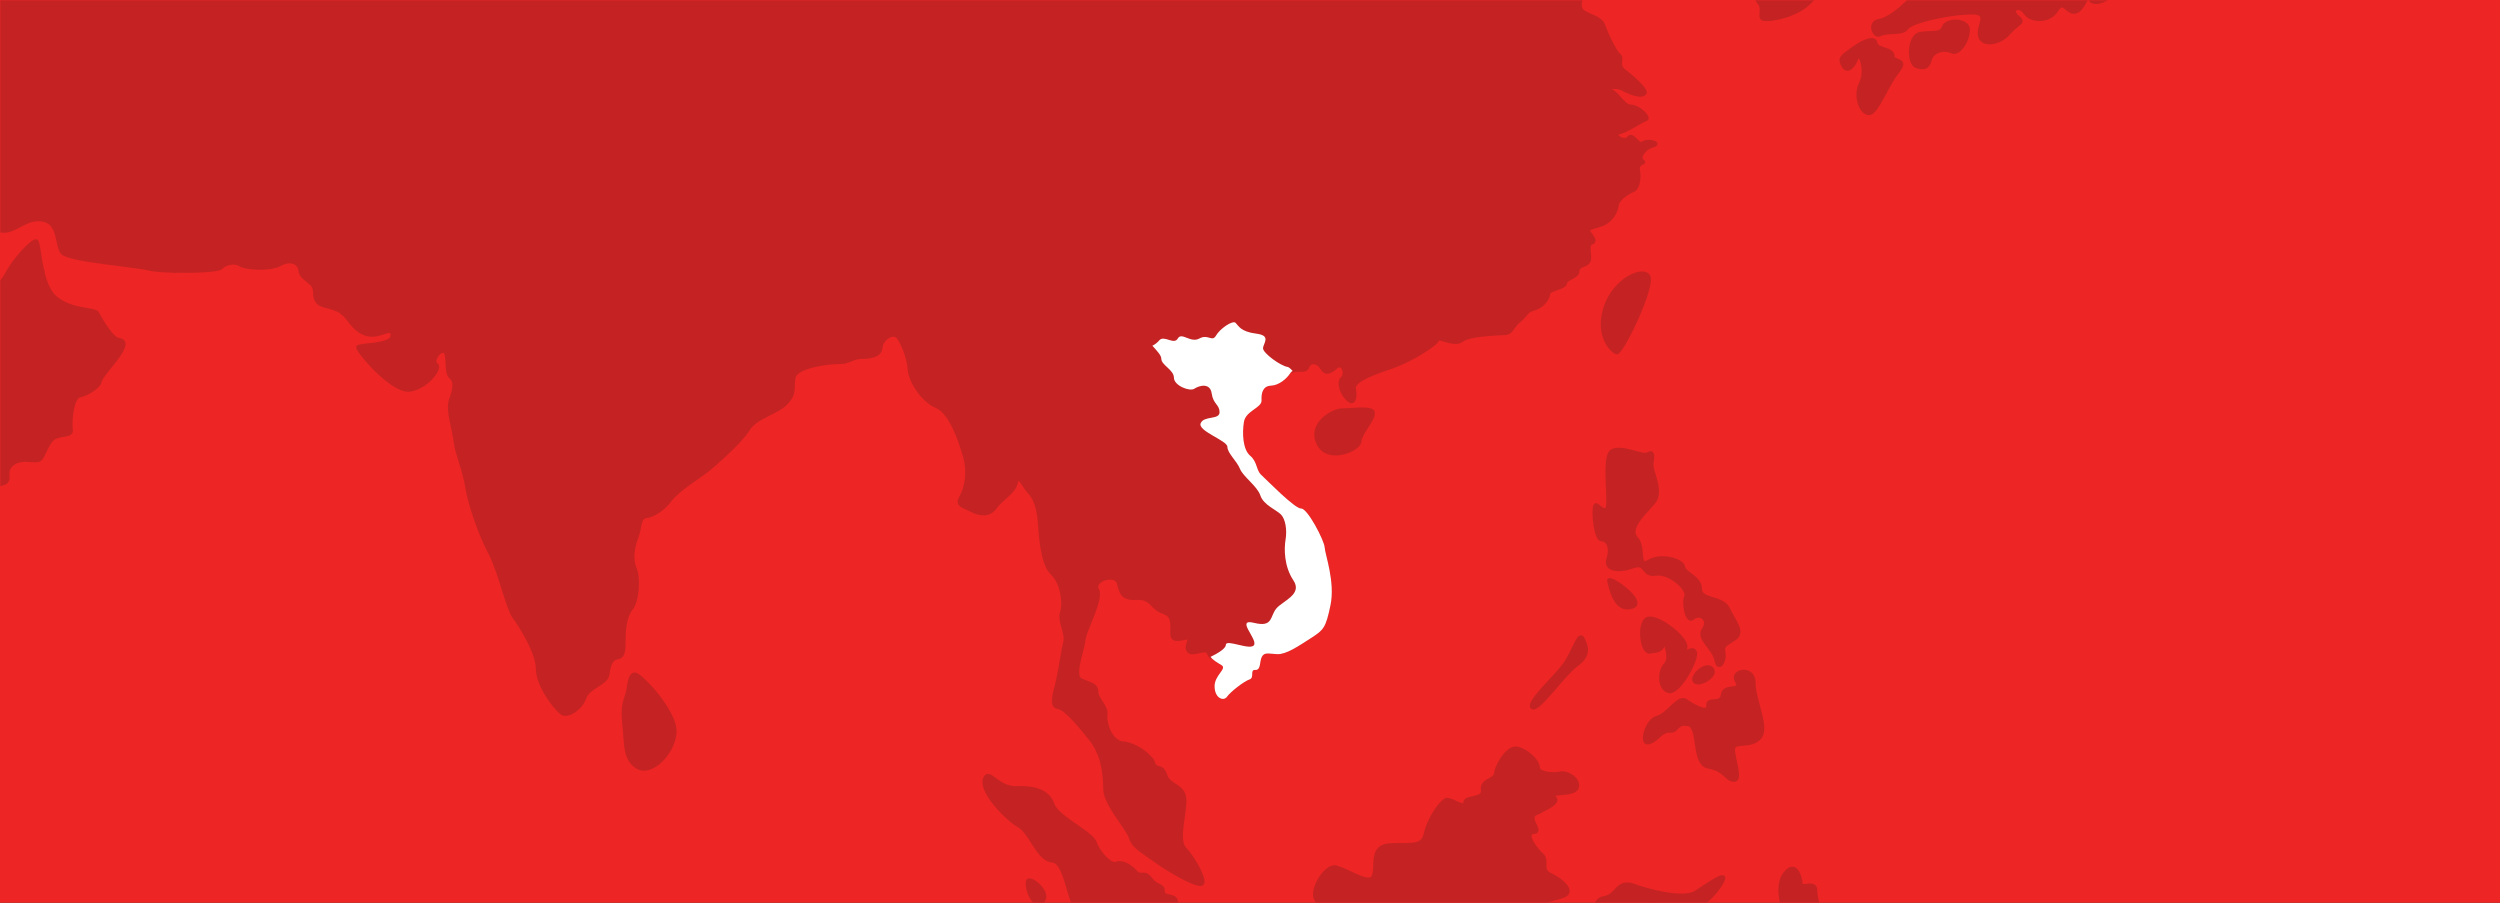 <svg xmlns="http://www.w3.org/2000/svg" xmlns:xlink="http://www.w3.org/1999/xlink" width="936" height="338"><rect width="100%" height="100%" fill="#333333" stroke="none"/><defs><path id="a" d="M0 0h936v338H0z"/></defs><g fill="none" fill-rule="evenodd"><mask id="b" fill="#fff"><use xlink:href="#a"/></mask><use fill="#ED2524" xlink:href="#a"/><g mask="url(#b)"><path fill="#C52323" d="M664.805-32.071c-.837.836-3.333 2.393-5.473 4.117 1.049 1.746.845 4.726 2.889 4.916 2.884.282 2.612 4.676-.55 3.987-3.158-.688-3.167 4.256-.416 8.516 2.75 4.256-5.22 9.066-3.02 11.265 2.197 2.185.412 4.805 1.37 6.178.965 1.372 12.647-.546 17.728-5.767 5.09-5.226 6.458-4.533 9.07-3.844 2.616.684 5.223-1.927 3.84-3.988-1.372-2.06-2.884-7.138-2.472-13.464.245-3.669-4.762-10.304-9.62-15.603-1.503 1.21-2.866 1.852-4.905 1.852-3.305 0-6.971.365-8.441 1.835"/><path stroke="#C52323" stroke-width="1.155" d="M664.805-32.071c-.837.836-3.333 2.393-5.473 4.117 1.049 1.746.845 4.726 2.889 4.916 2.884.282 2.612 4.676-.55 3.987-3.158-.688-3.167 4.256-.416 8.516 2.75 4.256-5.22 9.066-3.02 11.265 2.197 2.185.412 4.805 1.37 6.178.965 1.372 12.647-.546 17.728-5.767 5.09-5.226 6.458-4.533 9.07-3.844 2.616.684 5.223-1.927 3.84-3.988-1.372-2.06-2.884-7.138-2.472-13.464.245-3.669-4.762-10.304-9.62-15.603-1.503 1.21-2.866 1.852-4.905 1.852-3.305 0-6.971.365-8.441 1.835z"/><path fill="#C52323" d="M347.855 134.221c-1.641-9.102-2.556-17.932-3.758-17.932-1.665 0-3.888 7.79-6.671 7.231-2.792-.55-2.792-10.013.55-10.013 3.342 0 7.24-7.235 7.24-9.467 0-2.218-3.334-2.218-6.68-2.218-3.343 0-10.582.555-10.582.555s-4.461-1.668-4.461-4.455c0-2.786-1.664-5.013-6.125-5.013-4.447 0-4.447-4.445-7.79 0-3.342 4.454 7.24 4.454 6.126 7.8-1.114 3.331-4.457 1.113-5.011 3.89-.56 2.782.564 10.022 2.228 13.913 1.28 3.003 3.208 10.604 3.277 16.998 2.594-.499 3.805-1.7 6.213-1.7 3.019 0 7.142-.407 7.415-3.572.278-3.155 3.712-5.489 5.63-4.532 1.928.965 4.813 8.654 4.952 12.637.041 1.27.591 2.948 1.447 4.69 1.534-1.516 3.328-2.722 3.328-2.722s1.128-4.237 2.672-6.09"/><path stroke="#C52323" stroke-width="1.155" d="M347.855 134.221c-1.641-9.102-2.556-17.932-3.758-17.932-1.665 0-3.888 7.79-6.671 7.231-2.792-.55-2.792-10.013.55-10.013 3.342 0 7.24-7.235 7.24-9.467 0-2.218-3.334-2.218-6.68-2.218-3.343 0-10.582.555-10.582.555s-4.461-1.668-4.461-4.455c0-2.786-1.664-5.013-6.125-5.013-4.447 0-4.447-4.445-7.79 0-3.342 4.454 7.24 4.454 6.126 7.8-1.114 3.331-4.457 1.113-5.011 3.89-.56 2.782.564 10.022 2.228 13.913 1.28 3.003 3.208 10.604 3.277 16.998 2.594-.499 3.805-1.7 6.213-1.7 3.019 0 7.142-.407 7.415-3.572.278-3.155 3.712-5.489 5.63-4.532 1.928.965 4.813 8.654 4.952 12.637.041 1.27.591 2.948 1.447 4.69 1.534-1.516 3.328-2.722 3.328-2.722s1.128-4.237 2.672-6.09z"/><path fill="#C52323" d="M312.92 118.512c-1.663-3.891-2.787-11.131-2.227-13.913.554-2.777 3.897-.559 5.01-3.89 1.115-3.346-9.467-3.346-6.125-7.8 3.343-4.445 3.343 0 7.79 0 4.46 0 6.125 2.227 6.125 5.013 0 2.787 4.46 4.455 4.46 4.455s7.24-.555 10.582-.555c3.347 0 6.68 0 6.68 2.218 0 2.232-3.897 9.467-7.239 9.467s-3.342 9.463-.55 10.013c2.783.56 5.006-7.231 6.67-7.231 1.203 0 2.118 8.83 3.759 17.932.434-.513.883-.882 1.359-.882 2.2 0 1.1-7.698 2.57-9.902 1.47-2.2.74-9.163 1.84-9.163s7.706 2.2 7.341.366c-.37-1.835 4.031-8.077 3.3-11.376-.739-3.3 2.566-7.338 2.566-11.367 0-4.033 3.67-5.133 6.241-7.337 2.566-2.2 6.971-5.133 7.706-3.304.735 1.835 6.236 3.304 4.036 0-2.205-3.299-2.205-5.494-.735-6.228 1.47-.735 2.205-4.404 2.205-4.404s-4.77-.734-5.506-2.938c-.735-2.195-3.675-4.394-3.675-6.233 0-1.835-2.57-1.1-4.766.739-2.205 1.834-6.24-2.204-11.011.365-4.766 2.569-5.871 5.494-8.072 5.129-2.205-.37-1.84 1.834-3.67 3.668-1.835 1.835-3.305 4.039-4.401 4.039-1.1 0-4.77 1.834-4.77 1.834s2.57 5.499 1.1 8.068c-1.47 2.569-5.146 0-9.172 1.104-4.04 1.1-5.876-1.474-8.816-.735-2.93.735-4.761-1.839-6.227-1.474-1.474.37-3.675-3.303-2.94-6.233.735-2.93-1.474-6.968-2.94-4.768-1.465 2.204-3.66 1.104-3.66 4.403 0 3.295 1.834 7.333-.37 9.537-2.206 2.204-13.952 3.308-16.148 1.47-2.205-1.835-11.742-2.935-12.107-4.774-.365-1.834-3.305-5.128-5.145-5.128-1.83 0-7.341 2.56-8.802 1.46-1.47-1.095-5.14-4.03-7.71-4.395-2.57-.37-6.606-2.208-6.972-3.673-.365-1.465-6.236-2.2-7.34-3.669-1.1-1.469-4.767-1.83-4.767-3.664 0-1.83 1.47-4.768 1.47-6.972 0-2.204 4.401-4.394 4.401-5.863 0-1.47-4.03-4.039-4.03-4.039s-2.576-4.768-5.511-4.768c-2.94 0-5.14-5.134-7.706-5.499-2.566-.365-1.836-5.503-3.306-7.342-1.46-1.83-.365-6.228 2.205-4.029 2.566 2.2 7.341 0 5.502-3.303-1.836-3.3-5.136-6.224-5.136-8.063 0-1.834 2.21-7.342-.366-8.811-2.57-1.46-4.77-3.665-5.505-6.229-.735-2.569-3.67-4.408-3.67-4.408l-3.667.37s-2.2 5.868-3.67 6.602c-1.47.73-6.61 1.835-9.176 3.665-2.561 1.834-9.902-2.565-13.938-2.565-4.04 0-6.615 4.034-4.78 5.138 1.84 1.1 1.475 8.798 1.475 8.798s2.2 9.536 5.501 8.806c3.3-.73 7.341 3.295 4.4 4.03-2.93.734-4.4 4.038-4.765 6.976-.37 2.934.365 6.599-1.83 6.964-2.206.365-4.406 1.1-4.406 5.138s-4.77 2.938-5.506 4.398c-.735 1.474-2.57 8.807-3.67 9.907-1.1 1.1-7.346 1.469-7.711 4.768-.37 3.3-3.296 7.337-5.131 6.968-1.84-.365-5.14-1.84-6.246.37-1.1 2.203-5.861-1.835-6.966-.735-1.1 1.1-6.976 5.868-6.976 8.797 0 2.939 6.24 2.939 5.876 6.612-.37 3.664 2.205 7.698 4.04 9.528 1.826 1.839 4.761 6.237 3.291 8.441-1.465 2.195-3.661 2.56-6.966 1.83-3.306-.735-2.94 1.465-8.807.365-5.875-1.1-6.24 3.304-8.44 5.873-.14.162-.343.388-.592.674 2.769 2.19 3.933 6.095 8.542 7.874 5.363 2.06 10.175-3.438 10.175.545 0 3.988-12.648 3.165-12.916 4.399-.277 1.238 13.045 17.308 19.785 16.07 6.731-1.238 11.678-8.52 9.75-9.615-1.923-1.095 1.105-5.633 2.89-4.806 1.783.823.276 7.961 2.334 9.611 2.066 1.645 1.377 4.667 0 8.52-1.369 3.844 1.377 11.394 1.784 15.655.416 4.255 3.3 10.433 4.267 16.749.961 6.33 4.946 17.863 8.658 24.863 3.712 7.005 6.588 20.741 9.06 24.036 2.474 3.294 8.798 13.32 8.798 19.498 0 6.183 6.735 14.832 9.07 16.486 2.339 1.645 7.424-1.922 8.658-5.775 1.239-3.844 8.243-5.355 8.654-8.65.416-3.294 1.096-5.905 3.573-6.316 2.473-.416 2.473-3.017 2.473-6.594 0-3.571.273-8.65 2.751-11.81 2.469-3.155 2.885-11.676 1.373-15.104-1.512-3.433-.689-8.238.689-11.68 1.368-3.43.823-7.421 3.434-7.685 2.608-.277 6.458-2.62 9.204-6.32 2.756-3.71 11.132-8.793 14.155-11.265 3.019-2.472 12.227-10.577 14.983-15.105 2.74-4.537 10.572-6.039 14.15-9.754 3.573-3.7 2.196-5.623 2.884-9.615.69-3.974 12.223-5.623 16.624-5.623.901 0 1.641-.097 2.311-.227-.07-6.394-1.997-13.995-3.277-16.998"/><path stroke="#C52323" stroke-width="1.155" d="M312.92 118.512c-1.663-3.891-2.787-11.131-2.227-13.913.554-2.777 3.897-.559 5.01-3.89 1.115-3.346-9.467-3.346-6.125-7.8 3.343-4.445 3.343 0 7.79 0 4.46 0 6.125 2.227 6.125 5.013 0 2.787 4.46 4.455 4.46 4.455s7.24-.555 10.582-.555c3.347 0 6.68 0 6.68 2.218 0 2.232-3.897 9.467-7.239 9.467s-3.342 9.463-.55 10.013c2.783.56 5.006-7.231 6.67-7.231 1.203 0 2.118 8.83 3.759 17.932.434-.513.883-.882 1.359-.882 2.2 0 1.1-7.698 2.57-9.902 1.47-2.2.74-9.163 1.84-9.163s7.706 2.2 7.341.366c-.37-1.835 4.031-8.077 3.3-11.376-.739-3.3 2.566-7.338 2.566-11.367 0-4.033 3.67-5.133 6.241-7.337 2.566-2.2 6.971-5.133 7.706-3.304.735 1.835 6.236 3.304 4.036 0-2.205-3.299-2.205-5.494-.735-6.228 1.47-.735 2.205-4.404 2.205-4.404s-4.77-.734-5.506-2.938c-.735-2.195-3.675-4.394-3.675-6.233 0-1.835-2.57-1.1-4.766.739-2.205 1.834-6.24-2.204-11.011.365-4.766 2.569-5.871 5.494-8.072 5.129-2.205-.37-1.84 1.834-3.67 3.668-1.835 1.835-3.305 4.039-4.401 4.039-1.1 0-4.77 1.834-4.77 1.834s2.57 5.499 1.1 8.068c-1.47 2.569-5.146 0-9.172 1.104-4.04 1.1-5.876-1.474-8.816-.735-2.93.735-4.761-1.839-6.227-1.474-1.474.37-3.675-3.303-2.94-6.233.735-2.93-1.474-6.968-2.94-4.768-1.465 2.204-3.66 1.104-3.66 4.403 0 3.295 1.834 7.333-.37 9.537-2.206 2.204-13.952 3.308-16.148 1.47-2.205-1.835-11.742-2.935-12.107-4.774-.365-1.834-3.305-5.128-5.145-5.128-1.83 0-7.341 2.56-8.802 1.46-1.47-1.095-5.14-4.03-7.71-4.395-2.57-.37-6.606-2.208-6.972-3.673-.365-1.465-6.236-2.2-7.34-3.669-1.1-1.469-4.767-1.83-4.767-3.664 0-1.83 1.47-4.768 1.47-6.972 0-2.204 4.401-4.394 4.401-5.863 0-1.47-4.03-4.039-4.03-4.039s-2.576-4.768-5.511-4.768c-2.94 0-5.14-5.134-7.706-5.499-2.566-.365-1.836-5.503-3.306-7.342-1.46-1.83-.365-6.228 2.205-4.029 2.566 2.2 7.341 0 5.502-3.303-1.836-3.3-5.136-6.224-5.136-8.063 0-1.834 2.21-7.342-.366-8.811-2.57-1.46-4.77-3.665-5.505-6.229-.735-2.569-3.67-4.408-3.67-4.408l-3.667.37s-2.2 5.868-3.67 6.602c-1.47.73-6.61 1.835-9.176 3.665-2.561 1.834-9.902-2.565-13.938-2.565-4.04 0-6.615 4.034-4.78 5.138 1.84 1.1 1.475 8.798 1.475 8.798s2.2 9.536 5.501 8.806c3.3-.73 7.341 3.295 4.4 4.03-2.93.734-4.4 4.038-4.765 6.976-.37 2.934.365 6.599-1.83 6.964-2.206.365-4.406 1.1-4.406 5.138s-4.77 2.938-5.506 4.398c-.735 1.474-2.57 8.807-3.67 9.907-1.1 1.1-7.346 1.469-7.711 4.768-.37 3.3-3.296 7.337-5.131 6.968-1.84-.365-5.14-1.84-6.246.37-1.1 2.203-5.861-1.835-6.966-.735-1.1 1.1-6.976 5.868-6.976 8.797 0 2.939 6.24 2.939 5.876 6.612-.37 3.664 2.205 7.698 4.04 9.528 1.826 1.839 4.761 6.237 3.291 8.441-1.465 2.195-3.661 2.56-6.966 1.83-3.306-.735-2.94 1.465-8.807.365-5.875-1.1-6.24 3.304-8.44 5.873-.14.162-.343.388-.592.674 2.769 2.19 3.933 6.095 8.542 7.874 5.363 2.06 10.175-3.438 10.175.545 0 3.988-12.648 3.165-12.916 4.399-.277 1.238 13.045 17.308 19.785 16.07 6.731-1.238 11.678-8.52 9.75-9.615-1.923-1.095 1.105-5.633 2.89-4.806 1.783.823.276 7.961 2.334 9.611 2.066 1.645 1.377 4.667 0 8.52-1.369 3.844 1.377 11.394 1.784 15.655.416 4.255 3.3 10.433 4.267 16.749.961 6.33 4.946 17.863 8.658 24.863 3.712 7.005 6.588 20.741 9.06 24.036 2.474 3.294 8.798 13.32 8.798 19.498 0 6.183 6.735 14.832 9.07 16.486 2.339 1.645 7.424-1.922 8.658-5.775 1.239-3.844 8.243-5.355 8.654-8.65.416-3.294 1.096-5.905 3.573-6.316 2.473-.416 2.473-3.017 2.473-6.594 0-3.571.273-8.65 2.751-11.81 2.469-3.155 2.885-11.676 1.373-15.104-1.512-3.433-.689-8.238.689-11.68 1.368-3.43.823-7.421 3.434-7.685 2.608-.277 6.458-2.62 9.204-6.32 2.756-3.71 11.132-8.793 14.155-11.265 3.019-2.472 12.227-10.577 14.983-15.105 2.74-4.537 10.572-6.039 14.15-9.754 3.573-3.7 2.196-5.623 2.884-9.615.69-3.974 12.223-5.623 16.624-5.623.901 0 1.641-.097 2.311-.227-.07-6.394-1.997-13.995-3.277-16.998z"/><path fill="#C52323" d="M229.383-8.825c-3.3-.19-9.634 3.077-10.535 6.048.651.716 1.276 1.603 1.567 2.615.735 2.564 2.935 4.768 5.505 6.229 1.581.9 1.355 3.34.939 5.498 1.46-.05 2.954-.166 3.962-.402 2.685-.62 8.455-8.858 9.273-11.126.827-2.264-7.207-8.654-10.711-8.862"/><path stroke="#C52323" stroke-width="1.155" d="M229.383-8.825c-3.3-.19-9.634 3.077-10.535 6.048.651.716 1.276 1.603 1.567 2.615.735 2.564 2.935 4.768 5.505 6.229 1.581.9 1.355 3.34.939 5.498 1.46-.05 2.954-.166 3.962-.402 2.685-.62 8.455-8.858 9.273-11.126.827-2.264-7.207-8.654-10.711-8.862z"/><path fill="#C52323" d="M308.39 75.485a20.655 20.655 0 0 0-2.13-.046c-5.358.208-8.654-2.472-12.163-2.269-3.504.204-13.596-3.705-17.932-7.208-4.322-3.502-16.073-10.918-18.962-13.801-2.885-2.883-7.004-2.883-7.42-1.442-.374 1.322-2.496 1.437-5.695 1.76-.818 1.433-4.22 3.364-4.22 5.305 0 2.204-1.47 5.143-1.47 6.972 0 1.835 3.665 2.195 4.765 3.664 1.105 1.47 6.976 2.204 7.341 3.67.366 1.464 4.401 3.303 6.971 3.672 2.57.365 6.241 3.3 7.711 4.395 1.461 1.1 6.971-1.46 8.802-1.46 1.84 0 4.78 3.294 5.145 5.128.365 1.84 9.902 2.939 12.107 4.773 2.196 1.84 13.942.735 16.147-1.47 2.205-2.203.37-6.241.37-9.536 0-1.1.254-1.69.633-2.107"/><path stroke="#C52323" stroke-width="1.155" d="M308.39 75.485a20.655 20.655 0 0 0-2.13-.046c-5.358.208-8.654-2.472-12.163-2.269-3.504.204-13.596-3.705-17.932-7.208-4.322-3.502-16.073-10.918-18.962-13.801-2.885-2.883-7.004-2.883-7.42-1.442-.374 1.322-2.496 1.437-5.695 1.76-.818 1.433-4.22 3.364-4.22 5.305 0 2.204-1.47 5.143-1.47 6.972 0 1.835 3.665 2.195 4.765 3.664 1.105 1.47 6.976 2.204 7.341 3.67.366 1.464 4.401 3.303 6.971 3.672 2.57.365 6.241 3.3 7.711 4.395 1.461 1.1 6.971-1.46 8.802-1.46 1.84 0 4.78 3.294 5.145 5.128.365 1.84 9.902 2.939 12.107 4.773 2.196 1.84 13.942.735 16.147-1.47 2.205-2.203.37-6.241.37-9.536 0-1.1.254-1.69.633-2.107z"/><path fill="#C52323" d="M406.097 227.602c0-3.66-2.93-4.03-2.93-6.963 0-2.934 0-8.072-3.671-11.367-3.675-3.303-5.51-8.08-3.306-9.91 2.2-1.826.366-6.968 1.466-6.603 1.105.37 2.575-3.304.365-4.4-2.2-1.099 0-5.498-1.83-6.232-1.84-.735-6.972-6.603-6.972-8.433 0-1.834 1.47-12.11 1.836-14.67.365-2.573 4.03-2.938 5.135-2.938 1.1 0 5.506.365 6.976-2.204 1.47-2.565 7.702-2.934 8.437-4.769.735-1.825 4.775-1.825 4.775-4.029 0-2.204 4.761-7.707 4.761-7.707.074-.014.125.023.19.023-.55-.975-1.757-.097-4.184.869-4.118 1.654-6.18-.615-5.769-3.087.412-2.476-2.884-2.476-5.154-2.476-2.265 0-.823-3.706 0-6.178.832-2.472-.823-3.909-3.504-4.121-2.677-.204-3.916-5.97-2.885-7.624 1.036-1.645-5.561-3.087-8.446-1.645-2.889 1.441-.827-2.472-1.65-4.538-.827-2.056 3.708-9.06 7.628-12.97 3.915-3.917 2.265-9.07 2.265-13.602 0-4.533-1.854-4.533-3.708-4.533-1.858 0-2.066-2.675-2.066-5.147 0-2.472-3.916-4.325-6.18-2.675-.315.226-.874.55-1.568.914.093.024.176.037.176.037s-.735 3.67-2.205 4.404c-1.47.734-1.47 2.93.735 6.228 2.2 3.304-3.3 1.835-4.036 0-.735-1.83-5.14 1.105-7.706 3.304-2.57 2.204-6.24 3.304-6.24 7.337 0 4.03-3.306 8.068-2.566 11.367.73 3.299-3.67 9.541-3.301 11.376.365 1.834-6.24-.366-7.34-.366-1.101 0-.37 6.964-1.84 9.163-1.47 2.204-.37 9.902-2.571 9.902-2.196 0-4.031 6.972-4.031 6.972s-1.794 1.206-3.328 2.722c1.798 3.678 5.08 7.688 8.723 9.185 5.357 2.19 8.926 13.04 10.581 18.81 1.646 5.767.546 11.681-1.373 14.97-1.927 3.3.68 3.438 3.842 5.083 3.166 1.645 6.735 2.2 9.07-1.1 2.343-3.298 7.146-5.627 7.835-9.337.689-3.706 2.885 1.783 4.808 3.71 1.928 1.922 3.3 5.628 3.712 10.294.411 4.672.823 16.348 4.803 20.053 3.99 3.706 4.678 11.815 3.573 14.698-1.09 2.888 2.067 7.827 1.24 10.993-.167.628-.343 1.524-.542 2.522 3.583.684 7.97-15.312 7.97-15.312"/><path stroke="#C52323" stroke-width="1.155" d="M406.097 227.602c0-3.66-2.93-4.03-2.93-6.963 0-2.934 0-8.072-3.671-11.367-3.675-3.303-5.51-8.08-3.306-9.91 2.2-1.826.366-6.968 1.466-6.603 1.105.37 2.575-3.304.365-4.4-2.2-1.099 0-5.498-1.83-6.232-1.84-.735-6.972-6.603-6.972-8.433 0-1.834 1.47-12.11 1.836-14.67.365-2.573 4.03-2.938 5.135-2.938 1.1 0 5.506.365 6.976-2.204 1.47-2.565 7.702-2.934 8.437-4.769.735-1.825 4.775-1.825 4.775-4.029 0-2.204 4.761-7.707 4.761-7.707.074-.014.125.023.19.023-.55-.975-1.757-.097-4.184.869-4.118 1.654-6.18-.615-5.769-3.087.412-2.476-2.884-2.476-5.154-2.476-2.265 0-.823-3.706 0-6.178.832-2.472-.823-3.909-3.504-4.121-2.677-.204-3.916-5.97-2.885-7.624 1.036-1.645-5.561-3.087-8.446-1.645-2.889 1.441-.827-2.472-1.65-4.538-.827-2.056 3.708-9.06 7.628-12.97 3.915-3.917 2.265-9.07 2.265-13.602 0-4.533-1.854-4.533-3.708-4.533-1.858 0-2.066-2.675-2.066-5.147 0-2.472-3.916-4.325-6.18-2.675-.315.226-.874.55-1.568.914.093.024.176.037.176.037s-.735 3.67-2.205 4.404c-1.47.734-1.47 2.93.735 6.228 2.2 3.304-3.3 1.835-4.036 0-.735-1.83-5.14 1.105-7.706 3.304-2.57 2.204-6.24 3.304-6.24 7.337 0 4.03-3.306 8.068-2.566 11.367.73 3.299-3.67 9.541-3.301 11.376.365 1.834-6.24-.366-7.34-.366-1.101 0-.37 6.964-1.84 9.163-1.47 2.204-.37 9.902-2.571 9.902-2.196 0-4.031 6.972-4.031 6.972s-1.794 1.206-3.328 2.722c1.798 3.678 5.08 7.688 8.723 9.185 5.357 2.19 8.926 13.04 10.581 18.81 1.646 5.767.546 11.681-1.373 14.97-1.927 3.3.68 3.438 3.842 5.083 3.166 1.645 6.735 2.2 9.07-1.1 2.343-3.298 7.146-5.627 7.835-9.337.689-3.706 2.885 1.783 4.808 3.71 1.928 1.922 3.3 5.628 3.712 10.294.411 4.672.823 16.348 4.803 20.053 3.99 3.706 4.678 11.815 3.573 14.698-1.09 2.888 2.067 7.827 1.24 10.993-.167.628-.343 1.524-.542 2.522 3.583.684 7.97-15.312 7.97-15.312z"/><path fill="#C52323" d="M341.929 76.511c-5.534-5.078-7.036-.984-10.73-2.93-3.915-2.056-5.77-2.675-7.623-1.233-1.858 1.442-4.743 1.234-6.601 5.766-.606 1.488-1.364 2.879-2.094 3.923.642 1.382 1.627 2.352 2.417 2.153 1.466-.365 3.297 2.209 6.227 1.474 2.94-.739 4.776 1.835 8.816.735 4.026-1.104 7.701 1.465 9.171-1.104 1.47-2.57-1.1-8.068-1.1-8.068s.675-.337 1.517-.716"/><path stroke="#C52323" stroke-width="1.155" d="M341.929 76.511c-5.534-5.078-7.036-.984-10.73-2.93-3.915-2.056-5.77-2.675-7.623-1.233-1.858 1.442-4.743 1.234-6.601 5.766-.606 1.488-1.364 2.879-2.094 3.923.642 1.382 1.627 2.352 2.417 2.153 1.466-.365 3.297 2.209 6.227 1.474 2.94-.739 4.776 1.835 8.816.735 4.026-1.104 7.701 1.465 9.171-1.104 1.47-2.57-1.1-8.068-1.1-8.068s.675-.337 1.517-.716z"/><path fill="#C52323" d="M482.053 137.377c-2.565-.365-9.171-5.129-9.171-6.968 0-1.834 3.31-4.768-2.57-5.498-5.862-.735-6.602-2.939-7.702-4.038-1.1-1.1-5.875 2.199-7.34 4.768-1.462 2.569-2.936-.73-6.237 1.1-3.305 1.834-6.601-2.565-8.071 0-1.47 2.569-5.14-1.465-6.976.73-.698.84-1.613 1.52-2.533 1.973 1.609 1.797 3.351 3.548 3.351 4.902 0 2.352 4.71 4.117 4.71 7.06 0 2.943 5.89 5.305 7.66 4.122 1.767-1.179 5.895-2.357 6.477 1.76.587 4.126 2.945 4.126 2.945 7.065 0 2.943-5.89 1.183-7.068 4.117-1.179 2.943 10.008 6.473 10.008 8.83 0 2.347 3.532 5.295 4.71 8.233 1.18 2.944 6.482 6.478 7.651 10.008 1.18 3.526 5.89 5.295 7.66 7.056 1.761 1.77 2.349 5.891 1.761 9.417-.582 3.53-.591 10.003 2.945 15.303 3.532 5.3-4.123 7.647-6.476 10.59-2.349 2.939-1.18 7.06-8.243 5.295-7.063-1.77 1.184 5.887 0 8.234-1.178 2.36-10.595-2.347-10.595 0 0 1.418-3.18 3.257-5.723 4.496 1.012 1.321 2.44 2.06 4.11 3.11 2.205 1.371-2.737 3.71-2.603 8.099.134 4.399 3.435 5.498 4.669 3.71 1.234-1.788 6.324-5.77 8.386-6.455 2.061-.683 0-3.705 2.195-3.571 2.196.134 1.512-3.16 2.478-4.949.966-1.779 2.469-1.1 5.77-.956 3.3.138 7.964-3.027 12.638-6.044 4.674-3.022 5.497-3.706 7.28-12.36 1.795-8.65-2.06-18.953-2.195-21.564-.13-2.606-6.458-14.693-8.792-14.554-2.34.138-13.055-10.854-14.983-12.638-1.918-1.788-1.368-4.805-4.119-7.148-2.75-2.328-3.023-8.372-2.334-12.627.689-4.26 6.735-5.222 6.601-8.11-.138-2.883.541-5.35 3.56-5.484 3.028-.148 5.912-2.62 7.285-4.815.199-.323.481-.526.79-.674-.767-.883-1.432-1.451-1.909-1.525"/><path fill="#C52323" d="M458.949 241.436c0-2.347 9.417 2.36 10.595 0 1.184-2.347-7.063-10.004 0-8.234 7.064 1.765 5.894-2.356 8.243-5.295 2.353-2.943 10.008-5.29 6.476-10.59-2.5-3.761-3.222-8.086-3.222-11.556-2.274 1.793-5.034 1.931-6.592 1.312-1.988-.8-6.347-1.192-6.347 1.982 0 3.165-3.171 3.96-2.778 2.375.397-1.58-3.171-1.187-5.155-3.567-1.987-2.38-9.125.795-12.694-.393-3.573-1.196-9.125 1.978-12.685 6.344-3.582 4.357.389 4.357.389 8.322 0 3.969 2.38 3.969 1.192 7.134-.037.079-.06.194-.087.282 3.499 1.538 2.121 5.905 2.51 8.368.411 2.6 3.85 1.09 5.769.956 1.928-.139-1.239 3.017.411 4.944 1.65 1.922 6.458-1.645 7.42.688.231.555.513 1.012.832 1.424 2.543-1.239 5.723-3.078 5.723-4.496"/><path stroke="#C52323" stroke-width="1.155" d="M458.949 241.436c0-2.347 9.417 2.36 10.595 0 1.184-2.347-7.063-10.004 0-8.234 7.064 1.765 5.894-2.356 8.243-5.295 2.353-2.943 10.008-5.29 6.476-10.59-2.5-3.761-3.222-8.086-3.222-11.556-2.274 1.793-5.034 1.931-6.592 1.312-1.988-.8-6.347-1.192-6.347 1.982 0 3.165-3.171 3.96-2.778 2.375.397-1.58-3.171-1.187-5.155-3.567-1.987-2.38-9.125.795-12.694-.393-3.573-1.196-9.125 1.978-12.685 6.344-3.582 4.357.389 4.357.389 8.322 0 3.969 2.38 3.969 1.192 7.134-.037.079-.06.194-.087.282 3.499 1.538 2.121 5.905 2.51 8.368.411 2.6 3.85 1.09 5.769.956 1.928-.139-1.239 3.017.411 4.944 1.65 1.922 6.458-1.645 7.42.688.231.555.513 1.012.832 1.424 2.543-1.239 5.723-3.078 5.723-4.496z"/><path fill="#C52323" d="M459.536 167.3c0-2.357-11.187-5.887-10.008-8.83 1.179-2.934 7.068-1.174 7.068-4.117 0-2.939-2.358-2.939-2.945-7.065-.582-4.117-4.71-2.939-6.476-1.76-1.77 1.183-7.66-1.179-7.66-4.122 0-2.943-4.71-4.708-4.71-7.06 0-1.354-1.743-3.105-3.352-4.902-1.493.748-3.019.915-3.703.23-1.1-1.099-2.57 3.665-1.465 4.764 1.1 1.105 2.565 8.072-.366 7.342-2.94-.734-2.94-4.768-4.78-4.403 0 0-4.761 5.503-4.761 7.707 0 1.479-1.826 1.973-3.25 2.69.85.752 1.572 1.436 1.817 1.81.8 1.183-.388 4.358.79 7.135 1.193 2.772 5.164-1.585 6.347 2.38 1.198 3.959-.785 5.946-.785 9.906 0 3.969-3.176 3.576-2.381 7.143.79 3.562 5.154-.79 8.325-3.174 3.176-2.39 5.562-1.987 6.745-.393 1.193 1.585 5.16.393 5.954-1.594.795-1.973 6.74-2.773 8.723-.393 1.988 2.38 3.967 5.156 6.74 6.741 2.779 1.58-1.978 10.309.795 11.103 2.779.79 6.745 5.152 6.352 9.911-.342 4.09 1.942 7.014-1.197 10.53 1.95 1.267 4.294 1.253 3.97 2.551-.392 1.585 2.779.79 2.779-2.375 0-3.174 4.36-2.781 6.347-1.982 1.558.62 4.318.48 6.592-1.312 0-1.428.106-2.717.277-3.747.588-3.526 0-7.647-1.76-9.417-1.771-1.76-6.482-3.53-7.66-7.056-1.17-3.53-6.473-7.064-7.651-10.008-1.18-2.938-4.711-5.886-4.711-8.233"/><path stroke="#C52323" stroke-width="1.155" d="M459.536 167.3c0-2.357-11.187-5.887-10.008-8.83 1.179-2.934 7.068-1.174 7.068-4.117 0-2.939-2.358-2.939-2.945-7.065-.582-4.117-4.71-2.939-6.476-1.76-1.77 1.183-7.66-1.179-7.66-4.122 0-2.943-4.71-4.708-4.71-7.06 0-1.354-1.743-3.105-3.352-4.902-1.493.748-3.019.915-3.703.23-1.1-1.099-2.57 3.665-1.465 4.764 1.1 1.105 2.565 8.072-.366 7.342-2.94-.734-2.94-4.768-4.78-4.403 0 0-4.761 5.503-4.761 7.707 0 1.479-1.826 1.973-3.25 2.69.85.752 1.572 1.436 1.817 1.81.8 1.183-.388 4.358.79 7.135 1.193 2.772 5.164-1.585 6.347 2.38 1.198 3.959-.785 5.946-.785 9.906 0 3.969-3.176 3.576-2.381 7.143.79 3.562 5.154-.79 8.325-3.174 3.176-2.39 5.562-1.987 6.745-.393 1.193 1.585 5.16.393 5.954-1.594.795-1.973 6.74-2.773 8.723-.393 1.988 2.38 3.967 5.156 6.74 6.741 2.779 1.58-1.978 10.309.795 11.103 2.779.79 6.745 5.152 6.352 9.911-.342 4.09 1.942 7.014-1.197 10.53 1.95 1.267 4.294 1.253 3.97 2.551-.392 1.585 2.779.79 2.779-2.375 0-3.174 4.36-2.781 6.347-1.982 1.558.62 4.318.48 6.592-1.312 0-1.428.106-2.717.277-3.747.588-3.526 0-7.647-1.76-9.417-1.771-1.76-6.482-3.53-7.66-7.056-1.17-3.53-6.473-7.064-7.651-10.008-1.18-2.938-4.711-5.886-4.711-8.233z"/><path fill="#C52323" d="M435.179 222.136c0-3.965-3.971-3.965-.389-8.322 3.56-4.366 9.112-7.54 12.685-6.344 3.569 1.188 10.707-1.986 12.694.393.352.43.763.735 1.184 1.017 3.139-3.517.855-6.441 1.197-10.53.393-4.76-3.573-9.121-6.352-9.912-2.773-.794 1.984-9.522-.795-11.103-2.773-1.585-4.752-4.361-6.74-6.741-1.983-2.38-7.928-1.58-8.723.393-.795 1.987-4.761 3.179-5.954 1.594-1.183-1.594-3.569-1.996-6.745.393-3.17 2.384-7.535 6.736-8.325 3.174-.795-3.567 2.38-3.174 2.38-7.143 0-3.96 1.984-5.947.786-9.907-1.183-3.964-5.154.393-6.347-2.38-1.178-2.776.01-5.95-.79-7.134-.245-.374-.966-1.058-1.817-1.81-.684.346-1.285.748-1.525 1.34-.735 1.834-6.967 2.203-8.437 4.768-1.47 2.569-5.875 2.204-6.976 2.204-1.104 0-4.77.365-5.135 2.938-.366 2.56-1.836 12.836-1.836 14.67 0 1.83 5.132 7.698 6.971 8.433 1.831.734-.37 5.133 1.831 6.233 2.21 1.095.74 4.768-.365 4.399-1.1-.365.735 4.777-1.466 6.602-2.205 1.83-.37 6.608 3.306 9.911 3.67 3.295 3.67 8.433 3.67 11.367 0 2.934 2.931 3.303 2.931 6.963 0 0-4.387 15.996-7.97 15.312-.767 3.997-1.733 10.272-2.62 13.682-1.096 4.255-1.92 7.96.554 8.238 2.473.277 7.42 5.9 12.223 11.949a21.26 21.26 0 0 1 2.782 4.597 22.309 22.309 0 0 1 5.395.36c3.652.684 4.563 3.65 4.563 5.48 0 1.83 6.18 1.146 7.322.91.874-.17-.25-2.748 2.862-3.746-1.868-2.653-6.717-5.873-10.693-6.229-4.669-.411-6.874-7.42-6.458-10.572.412-3.16-3.434-5.91-3.434-8.65 0-2.753-2.75-2.887-5.904-4.403-3.166-1.51.68-10.844 1.096-14.832.407-3.978 7.008-15.381 5.09-18.948-1.928-3.572 6.726-6.317 7.83-2.343 1.096 3.988 1.508 5.91 7.009 5.637 5.492-.272 5.492 3.983 9.888 5.226.259.065.434.19.652.282.027-.088.05-.203.087-.282 1.188-3.165-1.192-3.165-1.192-7.134"/><path stroke="#C52323" stroke-width="1.155" d="M435.179 222.136c0-3.965-3.971-3.965-.389-8.322 3.56-4.366 9.112-7.54 12.685-6.344 3.569 1.188 10.707-1.986 12.694.393.352.43.763.735 1.184 1.017 3.139-3.517.855-6.441 1.197-10.53.393-4.76-3.573-9.121-6.352-9.912-2.773-.794 1.984-9.522-.795-11.103-2.773-1.585-4.752-4.361-6.74-6.741-1.983-2.38-7.928-1.58-8.723.393-.795 1.987-4.761 3.179-5.954 1.594-1.183-1.594-3.569-1.996-6.745.393-3.17 2.384-7.535 6.736-8.325 3.174-.795-3.567 2.38-3.174 2.38-7.143 0-3.96 1.984-5.947.786-9.907-1.183-3.964-5.154.393-6.347-2.38-1.178-2.776.01-5.95-.79-7.134-.245-.374-.966-1.058-1.817-1.81-.684.346-1.285.748-1.525 1.34-.735 1.834-6.967 2.203-8.437 4.768-1.47 2.569-5.875 2.204-6.976 2.204-1.104 0-4.77.365-5.135 2.938-.366 2.56-1.836 12.836-1.836 14.67 0 1.83 5.132 7.698 6.971 8.433 1.831.734-.37 5.133 1.831 6.233 2.21 1.095.74 4.768-.365 4.399-1.1-.365.735 4.777-1.466 6.602-2.205 1.83-.37 6.608 3.306 9.911 3.67 3.295 3.67 8.433 3.67 11.367 0 2.934 2.931 3.303 2.931 6.963 0 0-4.387 15.996-7.97 15.312-.767 3.997-1.733 10.272-2.62 13.682-1.096 4.255-1.92 7.96.554 8.238 2.473.277 7.42 5.9 12.223 11.949a21.26 21.26 0 0 1 2.782 4.597 22.309 22.309 0 0 1 5.395.36c3.652.684 4.563 3.65 4.563 5.48 0 1.83 6.18 1.146 7.322.91.874-.17-.25-2.748 2.862-3.746-1.868-2.653-6.717-5.873-10.693-6.229-4.669-.411-6.874-7.42-6.458-10.572.412-3.16-3.434-5.91-3.434-8.65 0-2.753-2.75-2.887-5.904-4.403-3.166-1.51.68-10.844 1.096-14.832.407-3.978 7.008-15.381 5.09-18.948-1.928-3.572 6.726-6.317 7.83-2.343 1.096 3.988 1.508 5.91 7.009 5.637 5.492-.272 5.492 3.983 9.888 5.226.259.065.434.19.652.282.027-.088.05-.203.087-.282 1.188-3.165-1.192-3.165-1.192-7.134z"/><path fill="#C52323" d="M-71.679 62.552s-14.312-1.83-16.512-1.83c-2.205 0-7.702-.734-11.007-3.673-3.31-2.938-19.448-15.04-22.383-16.504-2.94-1.465-15.047-10.272-18.357-10.637-3.305-.37-3.666 0-7.706 0-4.036 0-2.196 2.57-9.537 2.934-7.341.37-11.377 5.138-9.176 5.869 2.205.734 9.176 6.963 6.97 8.067-2.195 1.1-2.56 4.403-5.5 4.403-2.936 0-5.876.37-5.876 2.57 0 2.199-4.03 5.863-7.336 5.502-1.882-.212-6.019-2.324-9.236-4.103l-.966 2.662-.356 2.513c.647 1.946-.32 9.953 1.557 10.581 2.062.689 3.162 4.394 7.554 9.204 4.396 4.801 13.327 17.715 13.466 20.871.134 3.165 1.65 6.598 7.142 10.304 5.497 3.71 5.497 8.238 8.381 10.442 2.885 2.195 2.205 4.801 2.34 10.3.138 5.489 2.616 12.627 7.562 15.658 4.942 3.022 8.381 6.312 10.716 12.222 2.33 5.905 5.362 10.987 8.515 14.148 3.162 3.156 1.377 4.805 3.162 7.138.915 1.197 2.182 3.249 3.06 5.393 2.441-1.17 4.147-2.07 4.295-2.338.522-1.068-1.068-3.993-.268-5.05.79-1.063 2.385-2.925 3.98-3.448 1.59-.535 3.448 1.59 6.906 1.059 3.453-.527 10.619.268 11.418 1.062.79.795 10.623.264 13.013 2.13 2.386 1.853 4.78 1.322 6.375-2.393 1.59-3.715 12.736-11.676 14.335-12.48 1.595-.795 13.55 0 18.33-1.063 4.775-1.058 36.113-11.144 37.444-12.203 1.327-1.062 6.37-17.516 6.37-19.383 0-1.857-2.385-6.898-4.78-6.63-2.394.259-22.041-1.858-23.373-2.652-1.072-.647-6.286-4.575-7.008-9.98-1.544-1.179-3.328-3.73-3.85-5.943-2.266.296-5.802-.226-7.771-5.34-1.822-1.248-6.643-8.105-4.965-10.018 2.062-2.329-1.096-7.273-4.119-10.022-3.023-2.75-9.208-7.827-9.481-10.988-.074-.868-.541-2.3-1.165-3.941l-7.397-.379-4.766-4.034"/><path stroke="#C52323" stroke-width="1.155" d="M-71.679 62.552s-14.312-1.83-16.512-1.83c-2.205 0-7.702-.734-11.007-3.673-3.31-2.938-19.448-15.04-22.383-16.504-2.94-1.465-15.047-10.272-18.357-10.637-3.305-.37-3.666 0-7.706 0-4.036 0-2.196 2.57-9.537 2.934-7.341.37-11.377 5.138-9.176 5.869 2.205.734 9.176 6.963 6.97 8.067-2.195 1.1-2.56 4.403-5.5 4.403-2.936 0-5.876.37-5.876 2.57 0 2.199-4.03 5.863-7.336 5.502-1.882-.212-6.019-2.324-9.236-4.103l-.966 2.662-.356 2.513c.647 1.946-.32 9.953 1.557 10.581 2.062.689 3.162 4.394 7.554 9.204 4.396 4.801 13.327 17.715 13.466 20.871.134 3.165 1.65 6.598 7.142 10.304 5.497 3.71 5.497 8.238 8.381 10.442 2.885 2.195 2.205 4.801 2.34 10.3.138 5.489 2.616 12.627 7.562 15.658 4.942 3.022 8.381 6.312 10.716 12.222 2.33 5.905 5.362 10.987 8.515 14.148 3.162 3.156 1.377 4.805 3.162 7.138.915 1.197 2.182 3.249 3.06 5.393 2.441-1.17 4.147-2.07 4.295-2.338.522-1.068-1.068-3.993-.268-5.05.79-1.063 2.385-2.925 3.98-3.448 1.59-.535 3.448 1.59 6.906 1.059 3.453-.527 10.619.268 11.418 1.062.79.795 10.623.264 13.013 2.13 2.386 1.853 4.78 1.322 6.375-2.393 1.59-3.715 12.736-11.676 14.335-12.48 1.595-.795 13.55 0 18.33-1.063 4.775-1.058 36.113-11.144 37.444-12.203 1.327-1.062 6.37-17.516 6.37-19.383 0-1.857-2.385-6.898-4.78-6.63-2.394.259-22.041-1.858-23.373-2.652-1.072-.647-6.286-4.575-7.008-9.98-1.544-1.179-3.328-3.73-3.85-5.943-2.266.296-5.802-.226-7.771-5.34-1.822-1.248-6.643-8.105-4.965-10.018 2.062-2.329-1.096-7.273-4.119-10.022-3.023-2.75-9.208-7.827-9.481-10.988-.074-.868-.541-2.3-1.165-3.941l-7.397-.379-4.766-4.034z"/><path fill="#C52323" d="M9.317 103.532v7.037l-5.867 7.434-3.134 7.823c.892.05 1.572.064 1.9.023 2.395-.268 4.78 4.773 4.78 6.63 0 1.867-5.043 18.32-6.37 19.383-.962.767-17.525 6.22-28.48 9.606 2.375 4.921 7.114 14.721 11.39 23.468a17.666 17.666 0 0 0 2.353-1.137c5.223-3.017 11.131-1.501 15.12-2.606 3.985-1.095.135-4.398 3.574-7.281 3.435-2.884 8.381-.684 10.16-1.65 1.794-.956 3.033-7.268 6.052-8.506 3.019-1.243 6.32-.416 5.903-3.027-.411-2.61.282-11.948 3.167-12.498 2.884-.546 7.42-3.577 7.558-5.222.139-1.649 5.908-7.827 7.692-10.844 1.78-3.022 1.928-4.671-.684-5.082-2.612-.412-6.735-7.698-7.826-9.754-1.1-2.061-9.075-.689-15.533-5.767-2.625-2.06-4.077-5.965-5.006-9.874l-3.227 1.844H9.317"/><path stroke="#C52323" stroke-width="1.155" d="M9.317 103.532v7.037l-5.867 7.434-3.134 7.823c.892.05 1.572.064 1.9.023 2.395-.268 4.78 4.773 4.78 6.63 0 1.867-5.043 18.32-6.37 19.383-.962.767-17.525 6.22-28.48 9.606 2.375 4.921 7.114 14.721 11.39 23.468a17.666 17.666 0 0 0 2.353-1.137c5.223-3.017 11.131-1.501 15.12-2.606 3.985-1.095.135-4.398 3.574-7.281 3.435-2.884 8.381-.684 10.16-1.65 1.794-.956 3.033-7.268 6.052-8.506 3.019-1.243 6.32-.416 5.903-3.027-.411-2.61.282-11.948 3.167-12.498 2.884-.546 7.42-3.577 7.558-5.222.139-1.649 5.908-7.827 7.692-10.844 1.78-3.022 1.928-4.671-.684-5.082-2.612-.412-6.735-7.698-7.826-9.754-1.1-2.061-9.075-.689-15.533-5.767-2.625-2.06-4.077-5.965-5.006-9.874l-3.227 1.844H9.317z"/><path fill="#C52323" d="M-21.157 123.197c1.152.684 15.898 2.352 21.473 2.629l3.134-7.823 5.867-7.434v-7.037h3.522l3.227-1.844c-1.364-5.72-1.567-11.468-2.547-11.556-1.65-.134-8.39 7.144-11.136 12.499-2.746 5.355-10.711 9.472-17.585 8.243-6.88-1.239-9.204 1.645-10.998 2.883-.458.319-1.179.06-1.965-.54.722 5.405 5.936 9.333 7.008 9.98"/><path stroke="#C52323" stroke-width="1.155" d="M-21.157 123.197c1.152.684 15.898 2.352 21.473 2.629l3.134-7.823 5.867-7.434v-7.037h3.522l3.227-1.844c-1.364-5.72-1.567-11.468-2.547-11.556-1.65-.134-8.39 7.144-11.136 12.499-2.746 5.355-10.711 9.472-17.585 8.243-6.88-1.239-9.204 1.645-10.998 2.883-.458.319-1.179.06-1.965-.54.722 5.405 5.936 9.333 7.008 9.98z"/><path fill="#C52323" d="M584.17 289.42c-2.468.545-8.242.272-8.242-2.2 0-2.471-5.224-7.138-8.52-7.138-3.3 0-7.151 6.589-7.42 9.338-.272 2.75-5.5 2.472-4.95 6.311.217 1.52-.759 2.168-2.016 2.565.841 3.317 1.313 5.71.092 5.406-2.195-.55-2.75 2.2-6.041 2.2-1.133 0-3.033-2.847-5.04-6.557-.06-.01-.129-.037-.184-.037-2.196 0-7.142 7.688-8.243 12.91-1.1 5.22-6.041 3.571-13.466 4.116-7.42.555-4.4 8.243-6.046 11.82-1.507 3.262-9.657-2.639-13.78-3.475.693 2.943 1.664 5.942 2.782 5.942 2.2 0 5.501 5.494 7.697 3.84 2.2-1.64 8.788 0 12.089-1.095 3.3-1.09 3.85-3.845 9.351-3.845 5.492 0 3.297 4.4 8.788 1.65 5.501-2.75 8.802-.55 8.243-5.494-.546-4.94 3.3-4.94 2.75-8.788-.545-3.849 6.056-1.1 5.492-8.248-.54-7.138 9.902-6.034 14.294-6.034 1.017 0 2.598.6 4.4 1.492 3.255-1.603 7.92-3.715 5.77-5.614-2.469-2.194 7.424-.277 8.52-3.571 1.1-3.3-3.847-6.049-6.32-5.494zm-140.564 10.567c.139-6.178-5.774-5.485-7.147-9.74-1.377-4.26-3.712-1.793-4.54-4.537-.12-.407-.383-.86-.711-1.326-3.111.998-1.988 3.576-2.862 3.747-1.141.235-7.322.92-7.322-.91s-.91-4.797-4.563-5.48a22.309 22.309 0 0 0-5.395-.36c2.2 4.888 2.478 10.063 2.575 14.217.148 5.493 8.247 14.286 9.486 17.853 1.24 3.572 3.574 4.672 8.936 8.52 5.358 3.845 15.8 10.022 17.858 9.066 2.061-.966-3.158-10.031-6.18-13.182-3.024-3.166-.278-11.686-.135-17.868z"/><path stroke="#C52323" stroke-width="1.155" d="M584.17 289.42c-2.468.545-8.242.272-8.242-2.2 0-2.471-5.224-7.138-8.52-7.138-3.3 0-7.151 6.589-7.42 9.338-.272 2.75-5.5 2.472-4.95 6.311.217 1.52-.759 2.168-2.016 2.565.841 3.317 1.313 5.71.092 5.406-2.195-.55-2.75 2.2-6.041 2.2-1.133 0-3.033-2.847-5.04-6.557-.06-.01-.129-.037-.184-.037-2.196 0-7.142 7.688-8.243 12.91-1.1 5.22-6.041 3.571-13.466 4.116-7.42.555-4.4 8.243-6.046 11.82-1.507 3.262-9.657-2.639-13.78-3.475.693 2.943 1.664 5.942 2.782 5.942 2.2 0 5.501 5.494 7.697 3.84 2.2-1.64 8.788 0 12.089-1.095 3.3-1.09 3.85-3.845 9.351-3.845 5.492 0 3.297 4.4 8.788 1.65 5.501-2.75 8.802-.55 8.243-5.494-.546-4.94 3.3-4.94 2.75-8.788-.545-3.849 6.056-1.1 5.492-8.248-.54-7.138 9.902-6.034 14.294-6.034 1.017 0 2.598.6 4.4 1.492 3.255-1.603 7.92-3.715 5.77-5.614-2.469-2.194 7.424-.277 8.52-3.571 1.1-3.3-3.847-6.049-6.32-5.494zm-140.564 10.567c.139-6.178-5.774-5.485-7.147-9.74-1.377-4.26-3.712-1.793-4.54-4.537-.12-.407-.383-.86-.711-1.326-3.111.998-1.988 3.576-2.862 3.747-1.141.235-7.322.92-7.322-.91s-.91-4.797-4.563-5.48a22.309 22.309 0 0 0-5.395-.36c2.2 4.888 2.478 10.063 2.575 14.217.148 5.493 8.247 14.286 9.486 17.853 1.24 3.572 3.574 4.672 8.936 8.52 5.358 3.845 15.8 10.022 17.858 9.066 2.061-.966-3.158-10.031-6.18-13.182-3.024-3.166-.278-11.686-.135-17.868z"/><path fill="#C52323" d="M547.073 305.901c3.29 0 3.846-2.749 6.041-2.2 1.22.306.75-2.088-.092-5.405-1.955.619-4.581.605-4.581 2.107 0 2.416-4.16-.897-6.407-1.058 2.006 3.71 3.906 6.556 5.039 6.556"/><path stroke="#C52323" stroke-width="1.155" d="M547.073 305.901c3.29 0 3.846-2.749 6.041-2.2 1.22.306.75-2.088-.092-5.405-1.955.619-4.581.605-4.581 2.107 0 2.416-4.16-.897-6.407-1.058 2.006 3.71 3.906 6.556 5.039 6.556zM708.66 20.783c0-2.75-6.046-2.204-6.318-4.676-.278-2.472-4.397-1.09-8.515 1.927-4.124 3.017-5.502 3.567-3.851 6.589 1.65 3.021 4.119.277 5.219-2.745 1.1-3.022 3.855 4.394 1.377 9.338-2.477 4.949.315 11.912 3.57 11.26 2.75-.545 6.323-10.437 10.447-15.659 4.119-5.216-1.928-3.299-1.928-6.034zm18.963-10.72c-1.1 3.027-4.396 1.654-8.792 2.477-4.396.822-4.549 11.302-1.373 12.36 2.469.822 4.396.822 5.22-2.472.822-3.295 5.223-4.394 7.973-3.027 2.746 1.382 6.32-4.121 6.32-8.238 0-4.122-8.247-4.122-9.348-1.1zm60.461-71.419c-2.745 1.377-4.673 9.892-1.645 12.36 3.018 2.472-4.947 7.148-4.678 12.364.277 5.222-4.947 5.222-5.774 9.061-.823 3.854-3.842 3.027-8.515 6.594-4.665 3.571-7.147-.55-6.047-3.018 1.1-2.476-7.142 1.373-6.874 7.421.282 6.039-7.688 6.584-5.77 9.333 1.929 2.754-6.036 4.39-5.773 1.918.282-2.467-4.946-1.086-11.256 1.382-6.32 2.472-10.175-2.75-13.744.822-3.573 3.576-9.624 9.893-14.293 10.715-4.665.822-1.974 6.478 0 5.494 3.3-1.654 8.524 0 10.174-2.477 1.646-2.472 15.107-5.489 23.35-5.766 8.242-.277 3.3 3.84 3.85 8.243.55 4.394 7.425 3.571 10.993-.55 3.574-4.122 6.32-3.854 3.297-6.326-3.024-2.467.554-4.666 2.755-1.367 2.19 3.294 9.065 3.571 11.81-.823 2.751-4.398 3.574.823 6.87.546 3.3-.273 5.224-8.511 5.501-5.494.278 3.022 5.497 2.2 8.793-1.368 3.3-3.576.277-9.892 2.473-13.187 2.196-3.294 4.396-10.165 2.196-14.287-2.196-4.116 4.95-6.866 8.52-10.165 3.578-3.294-4.12-19.77-4.397-24.72-.272-4.943-9.07 1.923-11.816 3.295zm50.569-37.63c-1.923-2.467-5.22 1.377-9.343 2.195-4.123.823-17.04-9.883-20.34-14.832-3.3-4.939-8.792-.817-6.042 2.75 2.75 3.571-.56 4.666-.56 9.615 0 4.94-3.29 4.94-2.74 8.238.55 3.295-4.401 2.75-7.702 3.295-3.291.554.282 3.853-3.569 5.503-3.846 1.645-3.573 4.39-1.65 5.489 1.928 1.095.555 4.667 0 7.139-.55 2.472 2.473.554 4.678-1.923 2.196-2.467 4.489 1.193 4.947-1.1.55-2.74-5.774-4.116-5.502-6.87.278-2.735 4.397.827 7.697-.818 3.301-1.65 9.893-.272 14.012 3.295 4.123 3.571 5.228 2.204 6.051-2.195.823-4.394 7.142-6.316 13.462-6.316 6.323 0 6.869-3.031 4.946-4.4-1.919-1.367 10.447-9.337 10.17-11.532-.273-2.2-6.592 4.944-8.515 2.467z"/><path fill="#C52323" d="M502.55 153.452c-3.573 0-12.647 5.216-9.07 12.628 3.574 7.416 15.39 2.476 15.663-.823.277-3.294 5.663-8.478 4.95-10.983-.55-1.922-7.964-.822-11.542-.822zm98.11-37.357c-3.02 10.988 4.021 16.574 4.946 15.932 2.746-1.923 14.016-25.547 11.543-28.842-2.473-3.294-13.466 1.918-16.49 12.91zm134.66-260.126c.282-4.949-5.5-3.294-7.42-1.922-1.922 1.372-7.419 0-9.069 3.294-1.65 3.295-4.396 1.373-8.242 1.927-3.842.55-9.348-1.104-9.07-3.576.277-2.472-2.205-4.94-1.923-7.961.272-3.022-3.846-1.65-6.602-4.4-2.75-2.744-8.237-4.666-9.342-4.116-1.096.545-4.396-3.022-9.07-3.299-4.669-.282-4.119-3.3-3.569-5.221.546-1.918-3.85-7.966-4.678-11.265-.823-3.29-4.114-3.84-5.492-10.983-1.373-7.139-5.224-5.217-4.396-8.511.823-3.294-4.67-4.949-6.047-6.875-1.373-1.922-7.146-1.1-11.27-3.29-4.123-2.195-6.592-.55-10.438-1.65-3.846-1.1-12.648 1.1-13.739 1.1-1.1 0-7.974-1.377-11.816 3.84-3.85 5.225-.827 4.948.819 4.948 1.65 0 2.473 4.944 2.75 6.594.282 1.645-2.75 4.121-4.123 4.666-1.369.555-5.22 6.594-5.77 8.798-.55 2.195-4.946 7.684-4.4 9.61.545 1.923-2.192 3.84-4.12 4.117-1.922.282-7.142 4.122-8.792 4.672-1.65.55-8.242-.55-9.07-2.472-.259-.624-1.068-1.137-2.07-1.548l-7.434 14.86-.601 4.786s-4.78 1.202-1.197 4.787c3.592 3.59 4.188.596 9.583.596 5.38 0 7.78 4.191 8.982 1.202 1.192-2.99 5.982-4.787 8.972-1.202 2.996 3.59 12.579 9.583 11.983 12.568-.606 2.994-5.987 2.394-9.579 1.197-3.6-1.197-8.385 2.393-11.973 2.393-3.6 0-7.784 1.202-11.38 4.792-3.597 3.59-2.996 7.18-8.387 7.78-5.385.601-7.78 0-13.766 4.187-5.987 4.19-12.579 2.393-14.964 1.201-2.4-1.201-6.592-1.797-8.991 2.389-2.386 4.186 3 5.984 2.399 10.77-.601 4.787-6.583 3.6-11.377 8.978-4.789 5.392-12.574 7.781-16.762 7.185-4.188-.6-13.175-2.99-20.95.596-7.785 3.59-13.18 8.982-16.17 8.382-2.996-.601-2.991-4.2-7.184-3.6-4.193.601-6.578-.6-9.574-2.388-3-1.798-5.39 1.196-10.184-2.394-4.79-3.585-13.17-2.99-16.762-3.585-3.592-.601-17.363 0-22.157-.601-4.784-.6-11.372 1.197-11.973-1.197-.596-2.398-4.193-4.195-5.385-9.574-1.198-5.392-4.193-7.19-7.184-7.785-3-.6-3.352-3.752-5.987-4.186-1.266-.208-2.792-4.205-6.975-4.205-4.184 0-18.829-1.705-20.923-5.124-2.09-3.429 2.094-4.19 2.094-7.61s2.28-7.984.569-9.315c-1.715-1.335-4.567-4.38-4.947-7.033-.379-2.67-4.946-6.27-7.992-6.464-3.042-.194-5.506-2.097-8.363-4.565-2.857-2.472-5.52-2.291-6.661-8.557-.074-.411-.199-.74-.3-1.109-1.147-.125-2.613-.568-3.551-.568-.744 0-1.632-.615-2.436-1.451-.749 2.615-3.222 3.918-3.222 5.984 0 2.278-.953 5.124-3.999 5.124-3.037 0-5.89 2.287-6.083 7.041-.195 4.75 2.662 5.323 1.33 7.416-1.33 2.093-6.85 4.177-8.755 3.23-1.9-.952-5.51-.383-8.556-.758-3.042-.379-5.33-4.186-6.278 0-.952 4.187-7.23 16.537-5.704 17.872 1.52 1.336 2.658 4.371 0 4.371-2.663 0-5.326-.378-6.657-1.714-1.332-1.321-5.69 1.862-8.751 1.714-1.424-.073-7.401 2.606-5.34 3.637 2.062 1.03 2.062 5.974 2.062 8.03 0 2.061 4.535 8.243 3.712 10.304-.822 2.06-4.946 4.325-4.946 7 0 2.68.823 5.157-.615 5.776-1.447.619-5.982 2.472-8.251 4.121-2.266 1.645-5.978 1.645-7.212 4.122-1.239 2.467-3.097 4.602-7.42 4.117-3.711-.416-5.565-1.035-8.454 2.467-2.885 3.502-3.5 2.065-5.566 3.71-2.057 1.65-4.12-1.233-5.77-1.848-1.64-.624-3.915 1.848-5.56 1.848-1.646 0-3.093 2.676-5.15 3.3-2.067.619-4.128 0-4.128 2.471 0 1.52-.393 3.286-1.521 4.602h.009l1.465 8.063s8.816 2.939 9.181 5.877c.37 2.935 1.835 12.471 1.835 12.471s-.115.014-.268.028c3.569 2.8 8.47 5.785 8.47 6.866 0 1.238.415 4.944 4.737 7.005 2.746 1.303 5.557 2.694 7.258 3.849.213-.527.351-.878.351-.878l3.666-.37s1.082.689 2.104 1.793c.901-2.971 7.234-6.238 10.535-6.048 3.504.208 11.538 6.598 10.71 8.862-.817 2.268-6.587 10.507-9.272 11.126-1.008.236-2.501.351-3.962.402-.25 1.354-.573 2.606-.573 3.313 0 1.839 3.3 4.764 5.136 8.063 1.84 3.303-2.936 5.503-5.502 3.303-2.57-2.199-3.665 2.2-2.205 4.03 1.47 1.838.74 6.976 3.306 7.341 2.565.365 4.766 5.499 7.706 5.499 2.935 0 5.51 4.768 5.51 4.768s4.031 2.57 4.031 4.039c0 .17-.07.36-.18.559 3.199-.324 5.32-.44 5.695-1.76.416-1.442 4.535-1.442 7.42 1.44 2.889 2.884 14.64 10.3 18.962 13.802 4.336 3.503 14.428 7.412 17.932 7.208 3.509-.203 6.805 2.477 12.162 2.269.81-.023 1.498 0 2.131.046.763-.804 2.048-.822 3.028-2.296 1.466-2.2 3.675 1.839 2.94 4.768-.342 1.363-.037 2.879.523 4.08.73-1.044 1.488-2.435 2.094-3.923 1.858-4.532 4.743-4.324 6.601-5.766 1.854-1.442 3.708-.823 7.623 1.234 3.694 1.945 5.196-2.149 10.73 2.929 1.15-.513 2.616-1.118 3.254-1.118 1.096 0 2.566-2.204 4.4-4.039 1.831-1.834 1.466-4.038 3.671-3.668 2.2.365 3.306-2.56 8.072-5.129 4.77-2.569 8.806 1.47 11.011-.365 2.196-1.839 4.766-2.574 4.766-.74 0 1.84 2.94 4.04 3.675 6.234.657 1.973 4.517 2.767 5.33 2.901.694-.365 1.253-.688 1.567-.914 2.265-1.65 6.18.203 6.18 2.675s.209 5.147 2.067 5.147c1.854 0 3.708 0 3.708 4.533s1.65 9.685-2.265 13.603c-3.92 3.909-8.455 10.913-7.628 12.97.823 2.065-1.239 5.978 1.65 4.537 2.885-1.442 9.482 0 8.446 1.645-1.03 1.654.208 7.42 2.885 7.624 2.681.212 4.336 1.65 3.504 4.121-.823 2.472-2.265 6.178 0 6.178 2.27 0 5.566 0 5.154 2.476-.411 2.472 1.65 4.741 5.77 3.087 2.426-.966 3.633-1.844 4.183-.869 1.641-.055 1.757 3.673 4.59 4.38 2.931.73 1.466-6.237.366-7.342-1.105-1.1.365-5.863 1.465-4.763 1.1 1.1 4.396 0 6.236-2.204 1.835-2.195 5.506 1.839 6.976-.73 1.47-2.565 4.766 1.834 8.071 0 3.3-1.83 4.775 1.469 6.236-1.1 1.466-2.569 6.241-5.868 7.341-4.768 1.1 1.1 1.84 3.303 7.702 4.038 5.88.73 2.57 3.664 2.57 5.498 0 1.84 6.606 6.603 9.171 6.968.477.074 1.142.642 1.91 1.525 1.784-.873 4.97.587 5.676-1.516.823-2.476 3.842-1.797 5.076.268 1.24 2.056 2.612 2.472 5.363 0 2.75-2.472 4.118 2.472 2.473 3.854-1.65 1.363-.546 5.618 2.062 8.095 2.607 2.472 3.018-1.51 2.473-3.978-.55-2.472 4.396-4.949 13.054-7.827 8.654-2.888 17.997-9.21 18.135-10.577.14-1.372 6.186 2.468 9.07.273 2.885-2.195 13.328-2.472 16.078-2.61 2.75-.135 2.607-2.477 5.497-4.802 2.88-2.342 2.195-3.442 5.496-4.398 3.296-.961 5.353-3.988 5.353-5.637 0-1.65 6.186-2.195 6.324-3.979.139-1.783 4.678-2.333 4.678-4.532 0-2.19 2.742-1.788 3.985-3.438 1.24-1.645-.966-6.45 1.24-7.139 2.186-.688-.833-3.299-1.24-4.528-.416-1.238 4.124-1.52 6.449-3.026 2.34-1.511 3.855-3.85 4.262-6.455.416-2.61 4.258-4.94 6.042-5.632 1.794-.68 2.478-4.39 1.928-7.55-.546-3.16 3.166-2.343 1.516-3.577-1.65-1.233.684-4.666 3.98-5.623 3.296-.96-2.061-2.476-3.846-1.1-1.784 1.373-3.712-3.982-5.362-1.926-1.641 2.06-6.315-1.239-3.296-1.918 3.023-.693 7.697-4.121 9.763-4.81 2.057-.693-3.033-5.22-5.64-5.082-2.607.134-5.492-6.044-8.242-6.044-2.75 0 2.057-1.922 5.224-.273 3.157 1.64 6.864 3.022 8.242 1.64 1.373-1.367-5.358-6.856-7.831-8.783-2.478-1.927-.143-4.533-1.65-5.637-1.512-1.09-4.813-8.095-5.913-11.256-1.095-3.165-6.87-3.71-8.242-5.766-1.369-2.065.138-6.87 4.4-8.654 4.258-1.784 2.47-5.36 4.397-4.949 1.928.416 3.564-.411 5.085-3.567 1.512-3.156 4.119-1.238 5.63-2.888 1.517-1.645 8.247-1.506 10.577-3.155 2.34-1.645-2.196-6.733-5.357-5.91-3.153.822-6.865-.411-9.07-3.706-2.196-3.299-7.965 6.044-12.366 8.105-4.396 2.06-7.281-3.71-5.774-7.416 1.516-3.71-3.43-3.572-9.615-3.3-6.186.278-3.846-10.987-.134-11.532 3.712-.55 9.203 3.428 11.543-3.433 2.334-6.87 5.626-1.516 10.854-7.555 5.224-6.043 11.26-9.754 15.8-6.182 4.53 3.567-4.807 9.204-6.319 12.633-1.512 3.433 1.368 4.537-1.373 7.138-2.75 2.62 1.091 3.3 6.454-.134 5.357-3.424 11.95-7.55 17.178-9.606 1.391-.55 2.93-.693 4.484-.568.735-1.992 1.6-3.576 2.62-4.085 3.593-1.797 15.566-7.18 17.364-9.578 1.798-2.389 3.592-6.575 5.986-6.575 2.39 0 2.39 2.389 5.987 2.389 3.596 0 7.78 1.197 5.986-1.793-1.798-2.999-.591-2.999 3.592-3.6 4.188-.59 3.592-4.777 6.592-4.777 2.987 0 2.386-7.185 5.381-7.185 2.996 0 4.198 4.196 7.79 2.994.679-.235 1.571-.05 2.551.37a67.657 67.657 0 0 1 2.27-1.705c-.36-3.747.074-7.111-.656-8.88-1.378-3.3 0-5.767-.56-7.69-.545-1.926-.823-6.593 1.382-6.593 2.196 0 4.947-5.498 7.688-3.571 2.75 1.926 8.242 2.472 8.242 0s3.851-2.75 4.401-6.049c.546-3.294 4.67-4.117 5.501-7.138.819-3.018 2.196-10.166 4.942-11.81 2.75-1.65-.55-2.74-.273-7.689z"/><path stroke="#C52323" stroke-width="1.155" d="M502.55 153.452c-3.573 0-12.647 5.216-9.07 12.628 3.574 7.416 15.39 2.476 15.663-.823.277-3.294 5.663-8.478 4.95-10.983-.55-1.922-7.964-.822-11.542-.822zm98.11-37.357c-3.02 10.988 4.021 16.574 4.946 15.932 2.746-1.923 14.016-25.547 11.543-28.842-2.473-3.294-13.466 1.918-16.49 12.91zm134.66-260.126c.282-4.949-5.5-3.294-7.42-1.922-1.922 1.372-7.419 0-9.069 3.294-1.65 3.295-4.396 1.373-8.242 1.927-3.842.55-9.348-1.104-9.07-3.576.277-2.472-2.205-4.94-1.923-7.961.272-3.022-3.846-1.65-6.602-4.4-2.75-2.744-8.237-4.666-9.342-4.116-1.096.545-4.396-3.022-9.07-3.299-4.669-.282-4.119-3.3-3.569-5.221.546-1.918-3.85-7.966-4.678-11.265-.823-3.29-4.114-3.84-5.492-10.983-1.373-7.139-5.224-5.217-4.396-8.511.823-3.294-4.67-4.949-6.047-6.875-1.373-1.922-7.146-1.1-11.27-3.29-4.123-2.195-6.592-.55-10.438-1.65-3.846-1.1-12.648 1.1-13.739 1.1-1.1 0-7.974-1.377-11.816 3.84-3.85 5.225-.827 4.948.819 4.948 1.65 0 2.473 4.944 2.75 6.594.282 1.645-2.75 4.121-4.123 4.666-1.369.555-5.22 6.594-5.77 8.798-.55 2.195-4.946 7.684-4.4 9.61.545 1.923-2.192 3.84-4.12 4.117-1.922.282-7.142 4.122-8.792 4.672-1.65.55-8.242-.55-9.07-2.472-.259-.624-1.068-1.137-2.07-1.548l-7.434 14.86-.601 4.786s-4.78 1.202-1.197 4.787c3.592 3.59 4.188.596 9.583.596 5.38 0 7.78 4.191 8.982 1.202 1.192-2.99 5.982-4.787 8.972-1.202 2.996 3.59 12.579 9.583 11.983 12.568-.606 2.994-5.987 2.394-9.579 1.197-3.6-1.197-8.385 2.393-11.973 2.393-3.6 0-7.784 1.202-11.38 4.792-3.597 3.59-2.996 7.18-8.387 7.78-5.385.601-7.78 0-13.766 4.187-5.987 4.19-12.579 2.393-14.964 1.201-2.4-1.201-6.592-1.797-8.991 2.389-2.386 4.186 3 5.984 2.399 10.77-.601 4.787-6.583 3.6-11.377 8.978-4.789 5.392-12.574 7.781-16.762 7.185-4.188-.6-13.175-2.99-20.95.596-7.785 3.59-13.18 8.982-16.17 8.382-2.996-.601-2.991-4.2-7.184-3.6-4.193.601-6.578-.6-9.574-2.388-3-1.798-5.39 1.196-10.184-2.394-4.79-3.585-13.17-2.99-16.762-3.585-3.592-.601-17.363 0-22.157-.601-4.784-.6-11.372 1.197-11.973-1.197-.596-2.398-4.193-4.195-5.385-9.574-1.198-5.392-4.193-7.19-7.184-7.785-3-.6-3.352-3.752-5.987-4.186-1.266-.208-2.792-4.205-6.975-4.205-4.184 0-18.829-1.705-20.923-5.124-2.09-3.429 2.094-4.19 2.094-7.61s2.28-7.984.569-9.315c-1.715-1.335-4.567-4.38-4.947-7.033-.379-2.67-4.946-6.27-7.992-6.464-3.042-.194-5.506-2.097-8.363-4.565-2.857-2.472-5.52-2.291-6.661-8.557-.074-.411-.199-.74-.3-1.109-1.147-.125-2.613-.568-3.551-.568-.744 0-1.632-.615-2.436-1.451-.749 2.615-3.222 3.918-3.222 5.984 0 2.278-.953 5.124-3.999 5.124-3.037 0-5.89 2.287-6.083 7.041-.195 4.75 2.662 5.323 1.33 7.416-1.33 2.093-6.85 4.177-8.755 3.23-1.9-.952-5.51-.383-8.556-.758-3.042-.379-5.33-4.186-6.278 0-.952 4.187-7.23 16.537-5.704 17.872 1.52 1.336 2.658 4.371 0 4.371-2.663 0-5.326-.378-6.657-1.714-1.332-1.321-5.69 1.862-8.751 1.714-1.424-.073-7.401 2.606-5.34 3.637 2.062 1.03 2.062 5.974 2.062 8.03 0 2.061 4.535 8.243 3.712 10.304-.822 2.06-4.946 4.325-4.946 7 0 2.68.823 5.157-.615 5.776-1.447.619-5.982 2.472-8.251 4.121-2.266 1.645-5.978 1.645-7.212 4.122-1.239 2.467-3.097 4.602-7.42 4.117-3.711-.416-5.565-1.035-8.454 2.467-2.885 3.502-3.5 2.065-5.566 3.71-2.057 1.65-4.12-1.233-5.77-1.848-1.64-.624-3.915 1.848-5.56 1.848-1.646 0-3.093 2.676-5.15 3.3-2.067.619-4.128 0-4.128 2.471 0 1.52-.393 3.286-1.521 4.602h.009l1.465 8.063s8.816 2.939 9.181 5.877c.37 2.935 1.835 12.471 1.835 12.471s-.115.014-.268.028c3.569 2.8 8.47 5.785 8.47 6.866 0 1.238.415 4.944 4.737 7.005 2.746 1.303 5.557 2.694 7.258 3.849.213-.527.351-.878.351-.878l3.666-.37s1.082.689 2.104 1.793c.901-2.971 7.234-6.238 10.535-6.048 3.504.208 11.538 6.598 10.71 8.862-.817 2.268-6.587 10.507-9.272 11.126-1.008.236-2.501.351-3.962.402-.25 1.354-.573 2.606-.573 3.313 0 1.839 3.3 4.764 5.136 8.063 1.84 3.303-2.936 5.503-5.502 3.303-2.57-2.199-3.665 2.2-2.205 4.03 1.47 1.838.74 6.976 3.306 7.341 2.565.365 4.766 5.499 7.706 5.499 2.935 0 5.51 4.768 5.51 4.768s4.031 2.57 4.031 4.039c0 .17-.07.36-.18.559 3.199-.324 5.32-.44 5.695-1.76.416-1.442 4.535-1.442 7.42 1.44 2.889 2.884 14.64 10.3 18.962 13.802 4.336 3.503 14.428 7.412 17.932 7.208 3.509-.203 6.805 2.477 12.162 2.269.81-.023 1.498 0 2.131.046.763-.804 2.048-.822 3.028-2.296 1.466-2.2 3.675 1.839 2.94 4.768-.342 1.363-.037 2.879.523 4.08.73-1.044 1.488-2.435 2.094-3.923 1.858-4.532 4.743-4.324 6.601-5.766 1.854-1.442 3.708-.823 7.623 1.234 3.694 1.945 5.196-2.149 10.73 2.929 1.15-.513 2.616-1.118 3.254-1.118 1.096 0 2.566-2.204 4.4-4.039 1.831-1.834 1.466-4.038 3.671-3.668 2.2.365 3.306-2.56 8.072-5.129 4.77-2.569 8.806 1.47 11.011-.365 2.196-1.839 4.766-2.574 4.766-.74 0 1.84 2.94 4.04 3.675 6.234.657 1.973 4.517 2.767 5.33 2.901.694-.365 1.253-.688 1.567-.914 2.265-1.65 6.18.203 6.18 2.675s.209 5.147 2.067 5.147c1.854 0 3.708 0 3.708 4.533s1.65 9.685-2.265 13.603c-3.92 3.909-8.455 10.913-7.628 12.97.823 2.065-1.239 5.978 1.65 4.537 2.885-1.442 9.482 0 8.446 1.645-1.03 1.654.208 7.42 2.885 7.624 2.681.212 4.336 1.65 3.504 4.121-.823 2.472-2.265 6.178 0 6.178 2.27 0 5.566 0 5.154 2.476-.411 2.472 1.65 4.741 5.77 3.087 2.426-.966 3.633-1.844 4.183-.869 1.641-.055 1.757 3.673 4.59 4.38 2.931.73 1.466-6.237.366-7.342-1.105-1.1.365-5.863 1.465-4.763 1.1 1.1 4.396 0 6.236-2.204 1.835-2.195 5.506 1.839 6.976-.73 1.47-2.565 4.766 1.834 8.071 0 3.3-1.83 4.775 1.469 6.236-1.1 1.466-2.569 6.241-5.868 7.341-4.768 1.1 1.1 1.84 3.303 7.702 4.038 5.88.73 2.57 3.664 2.57 5.498 0 1.84 6.606 6.603 9.171 6.968.477.074 1.142.642 1.91 1.525 1.784-.873 4.97.587 5.676-1.516.823-2.476 3.842-1.797 5.076.268 1.24 2.056 2.612 2.472 5.363 0 2.75-2.472 4.118 2.472 2.473 3.854-1.65 1.363-.546 5.618 2.062 8.095 2.607 2.472 3.018-1.51 2.473-3.978-.55-2.472 4.396-4.949 13.054-7.827 8.654-2.888 17.997-9.21 18.135-10.577.14-1.372 6.186 2.468 9.07.273 2.885-2.195 13.328-2.472 16.078-2.61 2.75-.135 2.607-2.477 5.497-4.802 2.88-2.342 2.195-3.442 5.496-4.398 3.296-.961 5.353-3.988 5.353-5.637 0-1.65 6.186-2.195 6.324-3.979.139-1.783 4.678-2.333 4.678-4.532 0-2.19 2.742-1.788 3.985-3.438 1.24-1.645-.966-6.45 1.24-7.139 2.186-.688-.833-3.299-1.24-4.528-.416-1.238 4.124-1.52 6.449-3.026 2.34-1.511 3.855-3.85 4.262-6.455.416-2.61 4.258-4.94 6.042-5.632 1.794-.68 2.478-4.39 1.928-7.55-.546-3.16 3.166-2.343 1.516-3.577-1.65-1.233.684-4.666 3.98-5.623 3.296-.96-2.061-2.476-3.846-1.1-1.784 1.373-3.712-3.982-5.362-1.926-1.641 2.06-6.315-1.239-3.296-1.918 3.023-.693 7.697-4.121 9.763-4.81 2.057-.693-3.033-5.22-5.64-5.082-2.607.134-5.492-6.044-8.242-6.044-2.75 0 2.057-1.922 5.224-.273 3.157 1.64 6.864 3.022 8.242 1.64 1.373-1.367-5.358-6.856-7.831-8.783-2.478-1.927-.143-4.533-1.65-5.637-1.512-1.09-4.813-8.095-5.913-11.256-1.095-3.165-6.87-3.71-8.242-5.766-1.369-2.065.138-6.87 4.4-8.654 4.258-1.784 2.47-5.36 4.397-4.949 1.928.416 3.564-.411 5.085-3.567 1.512-3.156 4.119-1.238 5.63-2.888 1.517-1.645 8.247-1.506 10.577-3.155 2.34-1.645-2.196-6.733-5.357-5.91-3.153.822-6.865-.411-9.07-3.706-2.196-3.299-7.965 6.044-12.366 8.105-4.396 2.06-7.281-3.71-5.774-7.416 1.516-3.71-3.43-3.572-9.615-3.3-6.186.278-3.846-10.987-.134-11.532 3.712-.55 9.203 3.428 11.543-3.433 2.334-6.87 5.626-1.516 10.854-7.555 5.224-6.043 11.26-9.754 15.8-6.182 4.53 3.567-4.807 9.204-6.319 12.633-1.512 3.433 1.368 4.537-1.373 7.138-2.75 2.62 1.091 3.3 6.454-.134 5.357-3.424 11.95-7.55 17.178-9.606 1.391-.55 2.93-.693 4.484-.568.735-1.992 1.6-3.576 2.62-4.085 3.593-1.797 15.566-7.18 17.364-9.578 1.798-2.389 3.592-6.575 5.986-6.575 2.39 0 2.39 2.389 5.987 2.389 3.596 0 7.78 1.197 5.986-1.793-1.798-2.999-.591-2.999 3.592-3.6 4.188-.59 3.592-4.777 6.592-4.777 2.987 0 2.386-7.185 5.381-7.185 2.996 0 4.198 4.196 7.79 2.994.679-.235 1.571-.05 2.551.37a67.657 67.657 0 0 1 2.27-1.705c-.36-3.747.074-7.111-.656-8.88-1.378-3.3 0-5.767-.56-7.69-.545-1.926-.823-6.593 1.382-6.593 2.196 0 4.947-5.498 7.688-3.571 2.75 1.926 8.242 2.472 8.242 0s3.851-2.75 4.401-6.049c.546-3.294 4.67-4.117 5.501-7.138.819-3.018 2.196-10.166 4.942-11.81 2.75-1.65-.55-2.74-.273-7.689z"/><path fill="#C52323" d="M658.92 276.233c3.3-3.849-2.2-14.01-2.2-20.594 0-6.598-9.07-4.68-6.592-.559 2.473 4.117-4.67.823-5.224 4.944-.546 4.122-5.774.827-5.497 4.122.282 3.294-5.491 0-8.242-1.923-2.75-1.922-6.597 5.217-10.72 6.321-4.119 1.1-6.31 9.847-3.573 9.611 3.3-.273 4.946-4.671 8.242-4.39 3.3.269 2.205-3.298 6.874-2.476 4.669.827 1.373 14.836 7.701 15.932 6.315 1.1 6.592 4.943 9.611 4.943 3.019 0-.54-8.783-.273-11.81.273-3.026 6.592-.272 9.893-4.121zm-24.736-21.425c1.105 2.749 9.07-1.645 6.874-4.395-2.196-2.744-7.688 2.338-6.874 4.395zm-48.914-5.494c-3.841 4.944-13.031 13.154-11.82 15.386 1.65 3.017 11.82-12.092 16.771-15.659 4.942-3.567 4.12-6.589 2.474-9.888-1.655-3.299-3.579 5.217-7.425 10.16zm32.424-5.217c1.383-.277 4.683 0 4.947-2.749.277-2.745 3.3 4.944.827 7.411-2.473 2.482-2.473 9.348 1.378 10.175 3.846.822 10.988-12.36 9.888-14.837-1.096-2.476-4.396 1.645-3.569-1.645.823-3.299-9.897-11.814-14.016-10.997-4.124.832-2.69 13.284.545 12.642zm-15.384-26.646c.827 3.849 2.75 11.819 8.792 9.888 6.047-1.918-9.388-12.651-8.792-9.888zm17.59-2.468c5.223-.831 12.365 5.767 11.265 8.239-1.1 2.467.277 10.433 2.75 8.233 2.474-2.185 6.32.55 3.847 4.122-2.473 3.576 3.846 7.143 4.669 11.542.823 4.394 3.573.822 3.028-2.472-.546-3.299.545-3.026 4.119-5.494 3.578-2.472-.278-6.593-2.474-11.265-2.19-4.666-10.447-3.017-10.447-7.42 0-4.39-6.037-5.767-6.32-8.239-.272-2.471-8.242-4.943-12.91-2.194-4.67 2.749-1.383-4.949-4.674-8.516-3.301-3.572 2.473-8.793 6.324-13.187 3.841-4.39-1.105-11.805-.555-15.104.555-3.295.273-4.394-1.65-3.295-1.919 1.095-9.893-3.294-13.462-1.1-3.573 2.2-.273 20.326-1.928 21.703-1.645 1.368-3.781-2.943-4.4-1.1-.823 2.468.281 12.633 2.477 12.633 2.205 0 3.851 2.75 2.473 7.143-1.372 4.394 4.12 4.94 9.343 3.017 5.228-1.917 3.3 3.577 8.524 2.754z"/><path stroke="#C52323" stroke-width="1.155" d="M658.92 276.233c3.3-3.849-2.2-14.01-2.2-20.594 0-6.598-9.07-4.68-6.592-.559 2.473 4.117-4.67.823-5.224 4.944-.546 4.122-5.774.827-5.497 4.122.282 3.294-5.491 0-8.242-1.923-2.75-1.922-6.597 5.217-10.72 6.321-4.119 1.1-6.31 9.847-3.573 9.611 3.3-.273 4.946-4.671 8.242-4.39 3.3.269 2.205-3.298 6.874-2.476 4.669.827 1.373 14.836 7.701 15.932 6.315 1.1 6.592 4.943 9.611 4.943 3.019 0-.54-8.783-.273-11.81.273-3.026 6.592-.272 9.893-4.121zm-24.736-21.425c1.105 2.749 9.07-1.645 6.874-4.395-2.196-2.744-7.688 2.338-6.874 4.395zm-48.914-5.494c-3.841 4.944-13.031 13.154-11.82 15.386 1.65 3.017 11.82-12.092 16.771-15.659 4.942-3.567 4.12-6.589 2.474-9.888-1.655-3.299-3.579 5.217-7.425 10.16zm32.424-5.217c1.383-.277 4.683 0 4.947-2.749.277-2.745 3.3 4.944.827 7.411-2.473 2.482-2.473 9.348 1.378 10.175 3.846.822 10.988-12.36 9.888-14.837-1.096-2.476-4.396 1.645-3.569-1.645.823-3.299-9.897-11.814-14.016-10.997-4.124.832-2.69 13.284.545 12.642zm-15.384-26.646c.827 3.849 2.75 11.819 8.792 9.888 6.047-1.918-9.388-12.651-8.792-9.888zm17.59-2.468c5.223-.831 12.365 5.767 11.265 8.239-1.1 2.467.277 10.433 2.75 8.233 2.474-2.185 6.32.55 3.847 4.122-2.473 3.576 3.846 7.143 4.669 11.542.823 4.394 3.573.822 3.028-2.472-.546-3.299.545-3.026 4.119-5.494 3.578-2.472-.278-6.593-2.474-11.265-2.19-4.666-10.447-3.017-10.447-7.42 0-4.39-6.037-5.767-6.32-8.239-.272-2.471-8.242-4.943-12.91-2.194-4.67 2.749-1.383-4.949-4.674-8.516-3.301-3.572 2.473-8.793 6.324-13.187 3.841-4.39-1.105-11.805-.555-15.104.555-3.295.273-4.394-1.65-3.295-1.919 1.095-9.893-3.294-13.462-1.1-3.573 2.2-.273 20.326-1.928 21.703-1.645 1.368-3.781-2.943-4.4-1.1-.823 2.468.281 12.633 2.477 12.633 2.205 0 3.851 2.75 2.473 7.143-1.372 4.394 4.12 4.94 9.343 3.017 5.228-1.917 3.3 3.577 8.524 2.754z"/><path fill="#C52323" d="M237.625 252.34c-2.473.273-1.923 5.217-3.3 8.784-1.373 3.576-1.091 7.139-.546 12.36.546 5.226 0 10.715 4.674 13.737 5.362 3.47 14.011-5.494 14.293-13.187.268-7.689-13.045-21.925-15.12-21.694"/><path stroke="#C52323" stroke-width="1.155" d="M237.625 252.34c-2.473.273-1.923 5.217-3.3 8.784-1.373 3.576-1.091 7.139-.546 12.36.546 5.226 0 10.715 4.674 13.737 5.362 3.47 14.011-5.494 14.293-13.187.268-7.689-13.045-21.925-15.12-21.694z"/><path fill="#C52323" d="M77.304 80.161c-2.206-.734 0-8.437-4.401-10.271-4.406-1.84-8.317-4.81-9.542-8.068-1.1-2.934-6.606-5.872-6.24-8.072.365-2.194 11.006-9.171 9.541-13.205-1.475-4.03-8.441-3.295-9.176-4.764-.73-1.47.37-6.603-1.466-10.636-1.835-4.039 1.466-7.707 0-9.907-1.465-2.194.735-6.598 1.1-8.072.366-1.464 4.032-3.664 3.666-7.328-.217-2.218.902-3.618 2.067-4.223-1.262-3.715-1.664-10.22-1.664-11.371 0-1.372-4.387-1.372-6.592-1.1-2.196.282-4.12-5.216-6.32-5.216-2.196 0-4.119-1.645-4.119-3.295 0-1.645-5.223-2.744-7.97-2.472-2.75.268-3.3-2.2-4.4-2.2-1.1 0-5.492-1.371-6.874-3.021-1.368-1.65-9.338-2.195-10.711-.277-1.378 1.927-4.124.822-6.601.822-2.474 0-6.865 3.85-8.243 5.767-.836 1.183-4.761 1.432-7.678 1.455.11 2.366.11 4.265-.287 4.87-1.437 2.158-12.097 4.117-20.067 4.394-7.97.273-8.515-10.16-17.035-10.16-6.2 0-10.919-5.665-11.243-10.974-3.67-1.4-7.165-3.803-6.656-4.815.73-1.464 2.565-10.64-1.836-8.441-4.405 2.204-10.641 9.171-18.708 8.072-8.08-1.105-2.214-1.835-6.245-3.664-4.036-1.835-1.47-6.243-5.506-6.973-4.03-.734-1.105 4.769-3.296 4.769-2.21 0-.37 6.233.365 7.698.735 1.469-1.47 9.536 0 9.901 1.466.37 4.762 6.243 4.401 7.342-.37 1.105 3.3 4.769 3.3 7.328 0 2.574 3.306 5.513 5.141 5.513 1.84 0 4.397 1.1 3.666 3.299-.735 2.2 1.1 5.498-1.1 5.498s-1.84 6.242-3.666 7.338c-1.835 1.1-.365 7.702 1.1 8.437 1.47.73 4.766 2.569 4.397 5.133-.37 2.569 7.71 6.598 10.285 6.968 2.561.365 2.926 4.033 4.396 5.503 1.47 1.47-1.1 4.403-.735 6.233.366 1.839 3.67 3.304 3.306 6.238-.218 1.774 2.764 4.736 5.247 7.31.818-.25 1.608-.398 2.255-.398 2.478 0 2.34-2.74 4.258-1.09 1.928 1.649 4.53-.148 6.463-.282 1.923-.13 7.142 9.753 9.476 14.554 2.344 4.815 2.2 6.464 5.363 8.52 3.162 2.066 6.73.962 11.265 5.633s16.212 7.832 21.159 8.1c4.941.277 8.658-5.35 14.982-4.122 6.315 1.238 4.803 9.343 7.142 12.23 2.34 2.884 28.033 4.81 32.433 6.044 1.6.453 5.441.735 9.727.837-.102-.915-.185-1.738-.24-2.315-.366-4.408 2.94-8.072 5.88-9.532 2.93-1.474 5.496-2.204 8.436-2.574 2.94-.365 0-6.233-2.2-6.968"/><path stroke="#C52323" stroke-width="1.155" d="M77.304 80.161c-2.206-.734 0-8.437-4.401-10.271-4.406-1.84-8.317-4.81-9.542-8.068-1.1-2.934-6.606-5.872-6.24-8.072.365-2.194 11.006-9.171 9.541-13.205-1.475-4.03-8.441-3.295-9.176-4.764-.73-1.47.37-6.603-1.466-10.636-1.835-4.039 1.466-7.707 0-9.907-1.465-2.194.735-6.598 1.1-8.072.366-1.464 4.032-3.664 3.666-7.328-.217-2.218.902-3.618 2.067-4.223-1.262-3.715-1.664-10.22-1.664-11.371 0-1.372-4.387-1.372-6.592-1.1-2.196.282-4.12-5.216-6.32-5.216-2.196 0-4.119-1.645-4.119-3.295 0-1.645-5.223-2.744-7.97-2.472-2.75.268-3.3-2.2-4.4-2.2-1.1 0-5.492-1.371-6.874-3.021-1.368-1.65-9.338-2.195-10.711-.277-1.378 1.927-4.124.822-6.601.822-2.474 0-6.865 3.85-8.243 5.767-.836 1.183-4.761 1.432-7.678 1.455.11 2.366.11 4.265-.287 4.87-1.437 2.158-12.097 4.117-20.067 4.394-7.97.273-8.515-10.16-17.035-10.16-6.2 0-10.919-5.665-11.243-10.974-3.67-1.4-7.165-3.803-6.656-4.815.73-1.464 2.565-10.64-1.836-8.441-4.405 2.204-10.641 9.171-18.708 8.072-8.08-1.105-2.214-1.835-6.245-3.664-4.036-1.835-1.47-6.243-5.506-6.973-4.03-.734-1.105 4.769-3.296 4.769-2.21 0-.37 6.233.365 7.698.735 1.469-1.47 9.536 0 9.901 1.466.37 4.762 6.243 4.401 7.342-.37 1.105 3.3 4.769 3.3 7.328 0 2.574 3.306 5.513 5.141 5.513 1.84 0 4.397 1.1 3.666 3.299-.735 2.2 1.1 5.498-1.1 5.498s-1.84 6.242-3.666 7.338c-1.835 1.1-.365 7.702 1.1 8.437 1.47.73 4.766 2.569 4.397 5.133-.37 2.569 7.71 6.598 10.285 6.968 2.561.365 2.926 4.033 4.396 5.503 1.47 1.47-1.1 4.403-.735 6.233.366 1.839 3.67 3.304 3.306 6.238-.218 1.774 2.764 4.736 5.247 7.31.818-.25 1.608-.398 2.255-.398 2.478 0 2.34-2.74 4.258-1.09 1.928 1.649 4.53-.148 6.463-.282 1.923-.13 7.142 9.753 9.476 14.554 2.344 4.815 2.2 6.464 5.363 8.52 3.162 2.066 6.73.962 11.265 5.633s16.212 7.832 21.159 8.1c4.941.277 8.658-5.35 14.982-4.122 6.315 1.238 4.803 9.343 7.142 12.23 2.34 2.884 28.033 4.81 32.433 6.044 1.6.453 5.441.735 9.727.837-.102-.915-.185-1.738-.24-2.315-.366-4.408 2.94-8.072 5.88-9.532 2.93-1.474 5.496-2.204 8.436-2.574 2.94-.365 0-6.233-2.2-6.968z"/><path fill="#C52323" d="M182.938-22.54c-1.923.278-1.507-1.371-3.569-2.61-1.631-.984-6.536 3.475-10.156 6.659-1.692.563-3.36 1.192-4.83 1.635-2.02.6-3.671.8-4.512-.18-2.205-2.569 3.67-9.167-.366-11.006-4.035-1.83-.37-7.337-3.675-7.703-3.3-.365-8.432 5.504-8.432 8.073 0 2.564-8.815 1.83-8.815 4.398 0 2.57-8.072-.37-9.542 2.57-1.465 2.933-5.5-2.2-8.066-2.2-2.575 0-4.41-3.664-7.706-2.574-3.301 1.105-5.14-1.09-7.711-1.464-2.57-.365-4.406 5.503-7.332 4.403-2.94-1.104-4.41 5.503-5.515 9.172-1.1 3.664-13.577 3.664-13.207 7.697.365 4.034-7.336 5.508-8.071 2.94-.73-2.57-5.506-1.105-6.61-1.84-1.096-.73-4.402.735-4.037 4.408.366 3.664-3.3 5.864-3.665 7.328-.366 1.474-2.566 5.878-1.1 8.072 1.465 2.2-1.836 5.868 0 9.907 1.835 4.033.734 9.167 1.465 10.636.735 1.47 7.701.735 9.176 4.764 1.465 4.034-9.176 11.01-9.541 13.205-.158.92.725 1.969 1.881 3.087 4.184.18 9.481.698 14.289 1.57 6.042 1.1 36.825-3.562 37.366-4.666.554-1.1-1.091-7.97-.819-9.338.278-1.372 4.12-4.671 7.42-4.399 3.296.278 6.32.818 6.32-1.65 0-2.471 9.07-5.488 9.897-3.298.827 2.208 4.119 1.381 4.391-4.117.278-5.494-.272-9.61 3.024-9.888 3.3-.268 6.6-2.195 6.323-3.849-.282-1.64-4.123-4.94-3.023-6.039 1.1-1.1 9.347 2.75 10.443.273 1.1-2.472-.55-5.222.823-7.412 1.377-2.2 4.669-4.398 4.4-6.593-.277-2.2.269-3.572-1.654-5.494-1.923-1.927-1.1-4.399 1.377-4.671.43-.047.906-.278 1.387-.592 1.905-.379 3.546-.748 4.803-1.682 3.435-2.546 10.013-4.648 12.546-3.728 2.067.753 6.639.12 9.43-2.851-1.645-.772-3.67-1.118-4.807-.952"/><path stroke="#C52323" stroke-width="1.155" d="M182.938-22.54c-1.923.278-1.507-1.371-3.569-2.61-1.631-.984-6.536 3.475-10.156 6.659-1.692.563-3.36 1.192-4.83 1.635-2.02.6-3.671.8-4.512-.18-2.205-2.569 3.67-9.167-.366-11.006-4.035-1.83-.37-7.337-3.675-7.703-3.3-.365-8.432 5.504-8.432 8.073 0 2.564-8.815 1.83-8.815 4.398 0 2.57-8.072-.37-9.542 2.57-1.465 2.933-5.5-2.2-8.066-2.2-2.575 0-4.41-3.664-7.706-2.574-3.301 1.105-5.14-1.09-7.711-1.464-2.57-.365-4.406 5.503-7.332 4.403-2.94-1.104-4.41 5.503-5.515 9.172-1.1 3.664-13.577 3.664-13.207 7.697.365 4.034-7.336 5.508-8.071 2.94-.73-2.57-5.506-1.105-6.61-1.84-1.096-.73-4.402.735-4.037 4.408.366 3.664-3.3 5.864-3.665 7.328-.366 1.474-2.566 5.878-1.1 8.072 1.465 2.2-1.836 5.868 0 9.907 1.835 4.033.734 9.167 1.465 10.636.735 1.47 7.701.735 9.176 4.764 1.465 4.034-9.176 11.01-9.541 13.205-.158.92.725 1.969 1.881 3.087 4.184.18 9.481.698 14.289 1.57 6.042 1.1 36.825-3.562 37.366-4.666.554-1.1-1.091-7.97-.819-9.338.278-1.372 4.12-4.671 7.42-4.399 3.296.278 6.32.818 6.32-1.65 0-2.471 9.07-5.488 9.897-3.298.827 2.208 4.119 1.381 4.391-4.117.278-5.494-.272-9.61 3.024-9.888 3.3-.268 6.6-2.195 6.323-3.849-.282-1.64-4.123-4.94-3.023-6.039 1.1-1.1 9.347 2.75 10.443.273 1.1-2.472-.55-5.222.823-7.412 1.377-2.2 4.669-4.398 4.4-6.593-.277-2.2.269-3.572-1.654-5.494-1.923-1.927-1.1-4.399 1.377-4.671.43-.047.906-.278 1.387-.592 1.905-.379 3.546-.748 4.803-1.682 3.435-2.546 10.013-4.648 12.546-3.728 2.067.753 6.639.12 9.43-2.851-1.645-.772-3.67-1.118-4.807-.952z"/><path fill="#C52323" d="M205.47-7.171c-4.323-2.061-4.739-5.767-4.739-7.005 0-1.081-4.9-4.066-8.469-6.866-.471.065-1.572.245-2.824.55-.449-.444-1.05-.795-1.692-1.095-2.792 2.97-7.364 3.604-9.43 2.85-2.534-.919-9.112 1.183-12.547 3.73-1.257.933-2.898 1.302-4.803 1.681-.48.314-.957.545-1.387.592-2.477.272-3.3 2.744-1.377 4.671 1.923 1.922 1.377 3.294 1.655 5.494.268 2.195-3.024 4.394-4.401 6.593-1.373 2.19.277 4.94-.823 7.412-1.096 2.476-9.343-1.373-10.443-.273-1.1 1.1 2.741 4.399 3.023 6.039.278 1.654-3.023 3.58-6.323 3.849-3.296.277-2.746 4.394-3.024 9.888-.272 5.498-3.564 6.325-4.391 4.117-.828-2.19-9.898.827-9.898 3.299 0 2.467-3.023 1.927-6.319 1.65-3.3-.273-7.142 3.026-7.42 4.398-.272 1.368 1.373 8.238.819 9.338-.541 1.104-31.324 5.766-37.366 4.667-4.808-.873-10.105-1.391-14.289-1.571 1.59 1.566 3.717 3.271 4.36 4.985 1.224 3.258 5.135 6.229 9.54 8.068 4.402 1.834 2.196 9.537 4.402 10.271 2.2.735 5.14 6.603 2.2 6.968-2.94.37-5.506 1.1-8.437 2.574-2.94 1.46-6.245 5.124-5.88 9.532.056.582.139 1.381.24 2.315 7.49.17 16.384-.2 17.336-1.248 1.512-1.65 5.09-2.477 7.147-1.104 2.062 1.372 11.27 1.926 14.978-.134 4.516-2.51 7.285 0 7.419 2.2.134 2.19 2.196 3.155 4.258 5.072 2.061 1.927.559 4.127 1.927 6.326 1.373 2.195 4.12 1.783 8.109 3.567.559.25 1.03.568 1.484.92.25-.287.453-.513.591-.675 2.2-2.57 2.566-6.973 8.441-5.873 5.867 1.1 5.501-1.1 8.807-.365 3.305.73 5.5.365 6.966-1.83 1.47-2.204-1.465-6.602-3.291-8.441-1.835-1.83-4.41-5.864-4.04-9.528.365-3.673-5.876-3.673-5.876-6.612 0-2.93 5.876-7.698 6.976-8.797 1.105-1.1 5.866 2.938 6.966.734 1.105-2.208 4.406-.734 6.246-.37 1.835.37 4.761-3.668 5.13-6.967.366-3.299 6.611-3.669 7.712-4.768 1.1-1.1 2.935-8.433 3.67-9.907.735-1.46 5.506-.36 5.506-4.398 0-4.039 2.2-4.773 4.405-5.138 2.196-.365 1.461-4.03 1.83-6.964.366-2.938 1.836-6.242 4.767-6.977 2.94-.734-1.1-4.759-4.401-4.029-3.3.73-5.501-8.806-5.501-8.806s.365-7.698-1.475-8.798c-1.835-1.104.74-5.138 4.78-5.138 4.036 0 11.377 4.399 13.938 2.565 2.565-1.83 7.706-2.934 9.176-3.665 1.11-.559 2.649-4.075 3.32-5.724-1.702-1.155-4.513-2.546-7.259-3.85"/><path stroke="#C52323" stroke-width="1.155" d="M205.47-7.171c-4.323-2.061-4.739-5.767-4.739-7.005 0-1.081-4.9-4.066-8.469-6.866-.471.065-1.572.245-2.824.55-.449-.444-1.05-.795-1.692-1.095-2.792 2.97-7.364 3.604-9.43 2.85-2.534-.919-9.112 1.183-12.547 3.73-1.257.933-2.898 1.302-4.803 1.681-.48.314-.957.545-1.387.592-2.477.272-3.3 2.744-1.377 4.671 1.923 1.922 1.377 3.294 1.655 5.494.268 2.195-3.024 4.394-4.401 6.593-1.373 2.19.277 4.94-.823 7.412-1.096 2.476-9.343-1.373-10.443-.273-1.1 1.1 2.741 4.399 3.023 6.039.278 1.654-3.023 3.58-6.323 3.849-3.296.277-2.746 4.394-3.024 9.888-.272 5.498-3.564 6.325-4.391 4.117-.828-2.19-9.898.827-9.898 3.299 0 2.467-3.023 1.927-6.319 1.65-3.3-.273-7.142 3.026-7.42 4.398-.272 1.368 1.373 8.238.819 9.338-.541 1.104-31.324 5.766-37.366 4.667-4.808-.873-10.105-1.391-14.289-1.571 1.59 1.566 3.717 3.271 4.36 4.985 1.224 3.258 5.135 6.229 9.54 8.068 4.402 1.834 2.196 9.537 4.402 10.271 2.2.735 5.14 6.603 2.2 6.968-2.94.37-5.506 1.1-8.437 2.574-2.94 1.46-6.245 5.124-5.88 9.532.056.582.139 1.381.24 2.315 7.49.17 16.384-.2 17.336-1.248 1.512-1.65 5.09-2.477 7.147-1.104 2.062 1.372 11.27 1.926 14.978-.134 4.516-2.51 7.285 0 7.419 2.2.134 2.19 2.196 3.155 4.258 5.072 2.061 1.927.559 4.127 1.927 6.326 1.373 2.195 4.12 1.783 8.109 3.567.559.25 1.03.568 1.484.92.25-.287.453-.513.591-.675 2.2-2.57 2.566-6.973 8.441-5.873 5.867 1.1 5.501-1.1 8.807-.365 3.305.73 5.5.365 6.966-1.83 1.47-2.204-1.465-6.602-3.291-8.441-1.835-1.83-4.41-5.864-4.04-9.528.365-3.673-5.876-3.673-5.876-6.612 0-2.93 5.876-7.698 6.976-8.797 1.105-1.1 5.866 2.938 6.966.734 1.105-2.208 4.406-.734 6.246-.37 1.835.37 4.761-3.668 5.13-6.967.366-3.299 6.611-3.669 7.712-4.768 1.1-1.1 2.935-8.433 3.67-9.907.735-1.46 5.506-.36 5.506-4.398 0-4.039 2.2-4.773 4.405-5.138 2.196-.365 1.461-4.03 1.83-6.964.366-2.938 1.836-6.242 4.767-6.977 2.94-.734-1.1-4.759-4.401-4.029-3.3.73-5.501-8.806-5.501-8.806s.365-7.698-1.475-8.798c-1.835-1.104.74-5.138 4.78-5.138 4.036 0 11.377 4.399 13.938 2.565 2.565-1.83 7.706-2.934 9.176-3.665 1.11-.559 2.649-4.075 3.32-5.724-1.702-1.155-4.513-2.546-7.259-3.85z"/><path fill="#C52323" d="M574 420.444c-1.096 2.477-5.77 3.017-8.515 1.095-2.75-1.918-6.153 2.606-4.396 4.944.823 1.104 6.592 5.498 13.461 2.204 6.879-3.3 11.543-.282 13.189-3.849 1.655-3.572-12.639-6.866-13.739-4.394zm13.739 13.455c1.655 2.472 6.324 2.472 8.256 4.121 1.923 1.645 8.788 5.222 8.788.55 0-4.671-18.87-7.42-17.044-4.671zm-20.604-76.909c4.947-3.017 6.042-8.793 5.492-14.286-.545-5.49 12.089-5.767 14.016-7.961 1.928-2.195-2.755-5.767-6.319-7.421-3.573-1.645-.555-5.217-3.023-7.411-2.473-2.195-6.597-7.97-3.024-8.239 3.574-.282-2.477-5.22.55-6.87.403-.222.874-.458 1.374-.703-1.803-.892-3.384-1.492-4.401-1.492-4.392 0-14.835-1.104-14.294 6.034.564 7.148-6.037 4.399-5.492 8.248.55 3.849-3.296 3.849-2.75 8.788.56 4.944-2.742 2.745-8.243 5.494-5.491 2.75-3.296-1.65-8.788-1.65-5.5 0-6.05 2.754-9.351 3.845-3.301 1.095-9.888-.546-12.089 1.095-2.196 1.654-5.496-3.84-7.697-3.84-1.118 0-2.09-2.999-2.783-5.942-.393-.079-.753-.13-1.063-.102-3.569.278-9.481 9.708-6.046 12.915 4.123 3.849 3.027 9.883 4.946 12.905 1.928 3.026 7.979 3.567 7.979 9.338 0 5.766 5.21 14.832 8.792 12.364 3.569-2.472 6.315 1.1 7.415 3.567 1.1 2.472 9.616-1.922 12.37-1.372 2.751.555 11.257 2.2 11.816 5.494.55 3.299 8.247-.277 13.467-2.195 5.219-1.927 2.2-17.58 7.146-20.603zm76.424 70.722a8.82 8.82 0 0 1-3.024 1.275c-.365 1.021-.735 2.163-1.368 2.652-.772.606-2.094-.596-3.032-1.668-5.312 2.204-8.113 8.558-4.424 10.526 3.55 1.89 8.713-3.128 11.667-6.667a40.71 40.71 0 0 0 1.253-1.576c.199-.263.532-.55.93-.836.272-.204.582-.407.929-.615-.865-1.201-1.965-2.37-2.931-3.091zm118.966-69.627c-4.123.278-4.673 7.416-8.242 7.416-3.573 0-8.52 7.42-15.116 9.62-6.593 2.195-6.875-18.949-9.893-23.075-3.023-4.121-19.508-7.42-21.159-2.749-1.65 4.676-7.377 2.204-7.974 6.048-.545 3.567 1.378 2.468 4.947 2.468 3.573 0 3.573 2.749 5.219 6.316 1.655 3.58 11.547 1.1 14.843.832 3.301-.282 3.846 4.39-.823 2.749-4.669-1.65-4.669 2.19-7.97 1.363-3.295-.822-7.696-.545-5.5 1.372 2.205 1.922 5.769 3.85 5.769 8.243 0 4.399 6.324 3.577 6.324 0 0-3.567 3.3 1.1 9.624 2.745 6.32 1.654 1.928 4.126 8.243 4.399 6.315.281 20.608 4.948 26.105 9.065 5.505 4.122 1.65 6.866 5.223 10.72 3.574 3.84 4.67 8.238-.277 8.238-4.946 0-10.166 4.94-8.793 7.411 1.369 2.477 17.595-1.1 21.436-1.1 2.52 0 5.057 4.473 9.897 7.717v-58.625c-11.903-4.006-28.494-11.394-31.883-11.173zm-216.28 59.887c-.273-3.294-10.993-.277-16.212-2.472-5.224-2.204 5.77-4.117 9.343-6.326 3.573-2.19-2.2-3.017-10.989-.263-8.806 2.74-18.967-6.048-19.244-2.204-.268 3.849-15.94-1.65-19.786-4.39-3.841-2.749-18.685-6.325-21.713-1.1-3.018 5.217-5.635.537-4.391 5.49.823 3.295 4.391 1.377 6.865 1.377 2.473 0 1.377 4.671 4.946 5.212 3.573.56 15.398 3.853 16.494 1.382 1.1-2.477 12.093 0 17.585 4.394 5.5 4.39 18.14 4.671 23.09 3.849 4.942-.828 10.439 3.29 12.362.54 1.927-2.74 5.496 4.399 10.997.282 5.497-4.122-9.07-2.477-9.347-5.771zm144.826-47.245c-7.142-2.2-19.346-.323-18.14 3.295 1.1 3.294 6.87 1.926 12.649 1.926 5.769 0 8.787 4.117 11.815 4.117 3.019 0 .828-7.143-6.324-9.338zm-58.806 50.267c-7.42-1.095-12.366 4.394-19.79 1.645-7.415-2.74-18.523.055-17.312 2.472 1.1 2.199 7.692 2.476 15.112 2.749 7.42.272 14.02-3.849 18.962-4.117 4.947-.282 10.452-1.65 3.028-2.75zm21.709-46.427c1.1 4.399 9.07 6.866 11.27 3.026 2.196-3.849-12.542-8.123-11.27-3.026zm22.54-34.33c6.042.55 3.287-3.022 3.287-6.871 0-3.845-5.487-.546-5.487-2.472 0-1.918-1.923-9.611-6.324-3.572-4.396 6.044 1.42 20.973 4.942 20.33 3.028-.545-2.469-7.966 3.582-7.416zm-209.96 43.95c-.278-3.845 1.372-7.693 1.372-9.62 0-1.918 1.369-2.74 3.842-2.2 2.478.555 2.205-5.22.277-5.766-1.927-.54-3.018-7.411-7.701-7.411-4.665 0-3.842 3.84-1.091 4.117 2.75.277 4.391 2.476 3.569 4.403-.823 1.922-1.919-1.927-5.77-1.65-3.85.273-1.373-4.68-5.774-4.948-4.391-.277-3.564-8.239-8.247-8.239-4.668 0-4.941-3.848-1.918-6.593 3.019-2.754-4.674-5.221-4.674-8.52 0-3.3-4.946-1.368-4.946-4.117 0-2.75-2.196-1.368-4.674-4.667-2.468-3.299-3.568-.282-5.769-2.75-2.196-2.471-5.223-3.843-7.142-3.02-1.923.826-6.324-3.573-7.97-7.971-1.312-3.498-14.016-9.334-15.666-14.005-1.65-4.667-6.047-6.598-13.461-6.316-7.42.272-10.35-7.268-12.098-3.577-2.196 4.676 7.97 15.114 12.643 17.859 4.669 2.749 7.142 12.632 12.639 13.187 5.5.545 6.046 17.853 10.17 18.676 4.119.827 12.92 14.286 14.289 21.425 1.373 7.143 10.442 10.715 13.466 15.932 3.023 5.22 15.111 12.364 16.762 14.554 1.65 2.2 3.3 7.144 4.678 4.667 1.373-2.467 7.142 0 9.893.282 2.75.277 3.569-9.888 3.3-13.732zm125.586-7.144c4.119.273 3.573 6.317 2.75 9.888-.827 3.567-2.491 12.055 1.105 10.706 4.392-1.645 7.142-7.139 4.665-9.06-2.478-1.923-2.196-14.01-1.1-17.027 1.1-3.022 8.524-.823 6.046 3.844-2.469 4.671 4.669 4.117 4.669 9.338 0 5.221 4.123 2.472 8.52 1.1 4.4-1.368 3.582-3.85.55-7.144-3.019-3.294 2.2-7.96-1.919-10.71-4.123-2.75-6.874-6.866-3.028-7.689 3.851-.827 15.39-7.416 14.017-10.165-1.373-2.749-17.58.55-18.963 5.49-1.368 4.948-12.911-.55-11.538-9.066 1.373-8.506 24.181-9.888 30.778-6.862 6.597 3.018 13.739-4.943 16.212-9.615 2.473-4.671-5.215.823-9.897 3.85-4.67 3.016-17.035-.278-23.355-2.478-6.319-2.194-6.046 3.85-11.27 4.672-5.219.822-4.123 12.36-6.592 13.727-2.478 1.382-2.478 9.893-7.42 17.868-4.95 7.956 1.646 9.06 5.77 9.333zm-207.483-46.972c-.55 2.75 2.468 10.706 5.769 7.42 3.3-3.298-5.233-10.114-5.77-7.42zm103.327 40.374c0-2.467-7.09-1.27-4.946 2.204 2.2 3.563 4.946.273 4.946-2.204zm-89.861-16.75c-.546 1.369 2.473 6.867 4.391 5.217 1.928-1.65-2.658-9.564-4.391-5.216z"/><path stroke="#C52323" stroke-width="1.155" d="M574 420.444c-1.096 2.477-5.77 3.017-8.515 1.095-2.75-1.918-6.153 2.606-4.396 4.944.823 1.104 6.592 5.498 13.461 2.204 6.879-3.3 11.543-.282 13.189-3.849 1.655-3.572-12.639-6.866-13.739-4.394zm13.739 13.455c1.655 2.472 6.324 2.472 8.256 4.121 1.923 1.645 8.788 5.222 8.788.55 0-4.671-18.87-7.42-17.044-4.671zm-20.604-76.909c4.947-3.017 6.042-8.793 5.492-14.286-.545-5.49 12.089-5.767 14.016-7.961 1.928-2.195-2.755-5.767-6.319-7.421-3.573-1.645-.555-5.217-3.023-7.411-2.473-2.195-6.597-7.97-3.024-8.239 3.574-.282-2.477-5.22.55-6.87.403-.222.874-.458 1.374-.703-1.803-.892-3.384-1.492-4.401-1.492-4.392 0-14.835-1.104-14.294 6.034.564 7.148-6.037 4.399-5.492 8.248.55 3.849-3.296 3.849-2.75 8.788.56 4.944-2.742 2.745-8.243 5.494-5.491 2.75-3.296-1.65-8.788-1.65-5.5 0-6.05 2.754-9.351 3.845-3.301 1.095-9.888-.546-12.089 1.095-2.196 1.654-5.496-3.84-7.697-3.84-1.118 0-2.09-2.999-2.783-5.942-.393-.079-.753-.13-1.063-.102-3.569.278-9.481 9.708-6.046 12.915 4.123 3.849 3.027 9.883 4.946 12.905 1.928 3.026 7.979 3.567 7.979 9.338 0 5.766 5.21 14.832 8.792 12.364 3.569-2.472 6.315 1.1 7.415 3.567 1.1 2.472 9.616-1.922 12.37-1.372 2.751.555 11.257 2.2 11.816 5.494.55 3.299 8.247-.277 13.467-2.195 5.219-1.927 2.2-17.58 7.146-20.603zm76.424 70.722a8.82 8.82 0 0 1-3.024 1.275c-.365 1.021-.735 2.163-1.368 2.652-.772.606-2.094-.596-3.032-1.668-5.312 2.204-8.113 8.558-4.424 10.526 3.55 1.89 8.713-3.128 11.667-6.667a40.71 40.71 0 0 0 1.253-1.576c.199-.263.532-.55.93-.836.272-.204.582-.407.929-.615-.865-1.201-1.965-2.37-2.931-3.091zm118.966-69.627c-4.123.278-4.673 7.416-8.242 7.416-3.573 0-8.52 7.42-15.116 9.62-6.593 2.195-6.875-18.949-9.893-23.075-3.023-4.121-19.508-7.42-21.159-2.749-1.65 4.676-7.377 2.204-7.974 6.048-.545 3.567 1.378 2.468 4.947 2.468 3.573 0 3.573 2.749 5.219 6.316 1.655 3.58 11.547 1.1 14.843.832 3.301-.282 3.846 4.39-.823 2.749-4.669-1.65-4.669 2.19-7.97 1.363-3.295-.822-7.696-.545-5.5 1.372 2.205 1.922 5.769 3.85 5.769 8.243 0 4.399 6.324 3.577 6.324 0 0-3.567 3.3 1.1 9.624 2.745 6.32 1.654 1.928 4.126 8.243 4.399 6.315.281 20.608 4.948 26.105 9.065 5.505 4.122 1.65 6.866 5.223 10.72 3.574 3.84 4.67 8.238-.277 8.238-4.946 0-10.166 4.94-8.793 7.411 1.369 2.477 17.595-1.1 21.436-1.1 2.52 0 5.057 4.473 9.897 7.717v-58.625c-11.903-4.006-28.494-11.394-31.883-11.173zm-216.28 59.887c-.273-3.294-10.993-.277-16.212-2.472-5.224-2.204 5.77-4.117 9.343-6.326 3.573-2.19-2.2-3.017-10.989-.263-8.806 2.74-18.967-6.048-19.244-2.204-.268 3.849-15.94-1.65-19.786-4.39-3.841-2.749-18.685-6.325-21.713-1.1-3.018 5.217-5.635.537-4.391 5.49.823 3.295 4.391 1.377 6.865 1.377 2.473 0 1.377 4.671 4.946 5.212 3.573.56 15.398 3.853 16.494 1.382 1.1-2.477 12.093 0 17.585 4.394 5.5 4.39 18.14 4.671 23.09 3.849 4.942-.828 10.439 3.29 12.362.54 1.927-2.74 5.496 4.399 10.997.282 5.497-4.122-9.07-2.477-9.347-5.771zm144.826-47.245c-7.142-2.2-19.346-.323-18.14 3.295 1.1 3.294 6.87 1.926 12.649 1.926 5.769 0 8.787 4.117 11.815 4.117 3.019 0 .828-7.143-6.324-9.338zm-58.806 50.267c-7.42-1.095-12.366 4.394-19.79 1.645-7.415-2.74-18.523.055-17.312 2.472 1.1 2.199 7.692 2.476 15.112 2.749 7.42.272 14.02-3.849 18.962-4.117 4.947-.282 10.452-1.65 3.028-2.75zm21.709-46.427c1.1 4.399 9.07 6.866 11.27 3.026 2.196-3.849-12.542-8.123-11.27-3.026zm22.54-34.33c6.042.55 3.287-3.022 3.287-6.871 0-3.845-5.487-.546-5.487-2.472 0-1.918-1.923-9.611-6.324-3.572-4.396 6.044 1.42 20.973 4.942 20.33 3.028-.545-2.469-7.966 3.582-7.416zm-209.96 43.95c-.278-3.845 1.372-7.693 1.372-9.62 0-1.918 1.369-2.74 3.842-2.2 2.478.555 2.205-5.22.277-5.766-1.927-.54-3.018-7.411-7.701-7.411-4.665 0-3.842 3.84-1.091 4.117 2.75.277 4.391 2.476 3.569 4.403-.823 1.922-1.919-1.927-5.77-1.65-3.85.273-1.373-4.68-5.774-4.948-4.391-.277-3.564-8.239-8.247-8.239-4.668 0-4.941-3.848-1.918-6.593 3.019-2.754-4.674-5.221-4.674-8.52 0-3.3-4.946-1.368-4.946-4.117 0-2.75-2.196-1.368-4.674-4.667-2.468-3.299-3.568-.282-5.769-2.75-2.196-2.471-5.223-3.843-7.142-3.02-1.923.826-6.324-3.573-7.97-7.971-1.312-3.498-14.016-9.334-15.666-14.005-1.65-4.667-6.047-6.598-13.461-6.316-7.42.272-10.35-7.268-12.098-3.577-2.196 4.676 7.97 15.114 12.643 17.859 4.669 2.749 7.142 12.632 12.639 13.187 5.5.545 6.046 17.853 10.17 18.676 4.119.827 12.92 14.286 14.289 21.425 1.373 7.143 10.442 10.715 13.466 15.932 3.023 5.22 15.111 12.364 16.762 14.554 1.65 2.2 3.3 7.144 4.678 4.667 1.373-2.467 7.142 0 9.893.282 2.75.277 3.569-9.888 3.3-13.732zm125.586-7.144c4.119.273 3.573 6.317 2.75 9.888-.827 3.567-2.491 12.055 1.105 10.706 4.392-1.645 7.142-7.139 4.665-9.06-2.478-1.923-2.196-14.01-1.1-17.027 1.1-3.022 8.524-.823 6.046 3.844-2.469 4.671 4.669 4.117 4.669 9.338 0 5.221 4.123 2.472 8.52 1.1 4.4-1.368 3.582-3.85.55-7.144-3.019-3.294 2.2-7.96-1.919-10.71-4.123-2.75-6.874-6.866-3.028-7.689 3.851-.827 15.39-7.416 14.017-10.165-1.373-2.749-17.58.55-18.963 5.49-1.368 4.948-12.911-.55-11.538-9.066 1.373-8.506 24.181-9.888 30.778-6.862 6.597 3.018 13.739-4.943 16.212-9.615 2.473-4.671-5.215.823-9.897 3.85-4.67 3.016-17.035-.278-23.355-2.478-6.319-2.194-6.046 3.85-11.27 4.672-5.219.822-4.123 12.36-6.592 13.727-2.478 1.382-2.478 9.893-7.42 17.868-4.95 7.956 1.646 9.06 5.77 9.333zm-207.483-46.972c-.55 2.75 2.468 10.706 5.769 7.42 3.3-3.298-5.233-10.114-5.77-7.42zm103.327 40.374c0-2.467-7.09-1.27-4.946 2.204 2.2 3.563 4.946.273 4.946-2.204zm-89.861-16.75c-.546 1.369 2.473 6.867 4.391 5.217 1.928-1.65-2.658-9.564-4.391-5.216z"/><path fill="#C52323" d="M708.66 20.783c0-2.75-6.046-2.204-6.318-4.676-.278-2.472-4.397-1.09-8.515 1.927-4.124 3.017-5.502 3.567-3.851 6.589 1.65 3.021 4.119.277 5.219-2.745 1.1-3.022 3.855 4.394 1.377 9.338-2.477 4.949.315 11.912 3.57 11.26 2.75-.545 6.323-10.437 10.447-15.659 4.119-5.216-1.928-3.299-1.928-6.034zm18.963-10.72c-1.1 3.027-4.396 1.654-8.792 2.477-4.396.822-4.549 11.302-1.373 12.36 2.469.822 4.396.822 5.22-2.472.822-3.295 5.223-4.394 7.973-3.027 2.746 1.382 6.32-4.121 6.32-8.238 0-4.122-8.247-4.122-9.348-1.1zm60.462-71.419c-2.746 1.377-4.674 9.892-1.646 12.36 3.018 2.472-4.947 7.148-4.678 12.364.277 5.222-4.947 5.222-5.774 9.061-.823 3.854-3.842 3.027-8.515 6.594-4.665 3.571-7.147-.55-6.047-3.018 1.1-2.476-7.142 1.373-6.874 7.421.282 6.039-7.688 6.584-5.77 9.333 1.929 2.754-6.036 4.39-5.773 1.918.282-2.467-4.946-1.086-11.256 1.382-6.32 2.472-10.175-2.75-13.744.822-3.573 3.576-9.624 9.893-14.293 10.715-4.665.822-1.974 6.478 0 5.494 3.3-1.654 8.524 0 10.174-2.477 1.646-2.472 15.107-5.489 23.35-5.766 8.242-.277 3.3 3.84 3.85 8.243.55 4.394 7.425 3.571 10.993-.55 3.574-4.122 6.32-3.854 3.297-6.326-3.024-2.467.554-4.666 2.755-1.367 2.19 3.294 9.065 3.571 11.81-.823 2.751-4.398 3.574.823 6.87.546 3.3-.273 5.224-8.511 5.501-5.494.278 3.022 5.497 2.2 8.793-1.368 3.3-3.576.277-9.892 2.473-13.187 2.196-3.294 4.396-10.165 2.196-14.287-2.196-4.116 4.95-6.866 8.52-10.165 3.578-3.294-4.12-19.77-4.397-24.72-.272-4.943-9.07 1.923-11.815 3.295zm50.568-37.63c-1.923-2.467-5.22 1.377-9.343 2.195-4.123.823-17.04-9.883-20.34-14.832-3.3-4.939-8.792-.817-6.042 2.75 2.75 3.571-.56 4.666-.56 9.615 0 4.94-3.29 4.94-2.74 8.238.55 3.295-4.401 2.75-7.702 3.295-3.291.554.282 3.853-3.569 5.503-3.846 1.645-3.573 4.39-1.65 5.489 1.928 1.095.555 4.667 0 7.139-.55 2.472 2.473.554 4.678-1.923 2.196-2.467 4.489 1.193 4.947-1.1.55-2.74-5.774-4.116-5.502-6.87.278-2.735 4.397.827 7.697-.818 3.301-1.65 9.893-.272 14.012 3.295 4.123 3.571 5.228 2.204 6.051-2.195.823-4.394 7.142-6.316 13.462-6.316 6.323 0 6.869-3.031 4.946-4.4-1.919-1.367 10.447-9.337 10.17-11.532-.273-2.2-6.592 4.944-8.515 2.467z"/><path fill="#FFF" d="M482.053 137.377c-2.565-.365-9.171-5.129-9.171-6.968 0-1.834 3.31-4.768-2.57-5.498-5.862-.735-6.602-2.939-7.702-4.038-1.1-1.1-5.875 2.199-7.34 4.768-1.462 2.569-2.936-.73-6.237 1.1-3.305 1.834-6.601-2.565-8.071 0-1.47 2.569-5.14-1.465-6.976.73-.698.84-1.613 1.52-2.533 1.973 1.609 1.797 3.351 3.548 3.351 4.902 0 2.352 4.71 4.117 4.71 7.06 0 2.943 5.89 5.305 7.66 4.122 1.767-1.179 5.895-2.357 6.477 1.76.587 4.126 2.945 4.126 2.945 7.065 0 2.943-5.89 1.183-7.068 4.117-1.179 2.943 10.008 6.473 10.008 8.83 0 2.347 3.532 5.295 4.71 8.233 1.18 2.944 6.482 6.478 7.651 10.008 1.18 3.526 5.89 5.295 7.66 7.056 1.761 1.77 2.349 5.891 1.761 9.417-.582 3.53-.591 10.003 2.945 15.303 3.532 5.3-4.123 7.647-6.476 10.59-2.349 2.939-1.18 7.06-8.243 5.295-7.063-1.77 1.184 5.887 0 8.234-1.178 2.36-10.595-2.347-10.595 0 0 1.418-3.18 3.257-5.723 4.496 1.012 1.321 2.44 2.06 4.11 3.11 2.205 1.371-2.737 3.71-2.603 8.099.134 4.399 3.435 5.498 4.669 3.71 1.234-1.788 6.324-5.77 8.386-6.455 2.061-.683 0-3.705 2.195-3.571 2.196.134 1.512-3.16 2.478-4.949.966-1.779 2.469-1.1 5.77-.956 3.3.138 7.964-3.027 12.638-6.044 4.674-3.022 5.497-3.706 7.28-12.36 1.795-8.65-2.06-18.953-2.195-21.564-.13-2.606-6.458-14.693-8.792-14.554-2.34.138-13.055-10.854-14.983-12.638-1.918-1.788-1.368-4.805-4.119-7.148-2.75-2.328-3.023-8.372-2.334-12.627.689-4.26 6.735-5.222 6.601-8.11-.138-2.883.541-5.35 3.56-5.484 3.028-.148 5.912-2.62 7.285-4.815.199-.323.481-.526.79-.674-.767-.883-1.432-1.451-1.909-1.525z"/></g></g></svg>